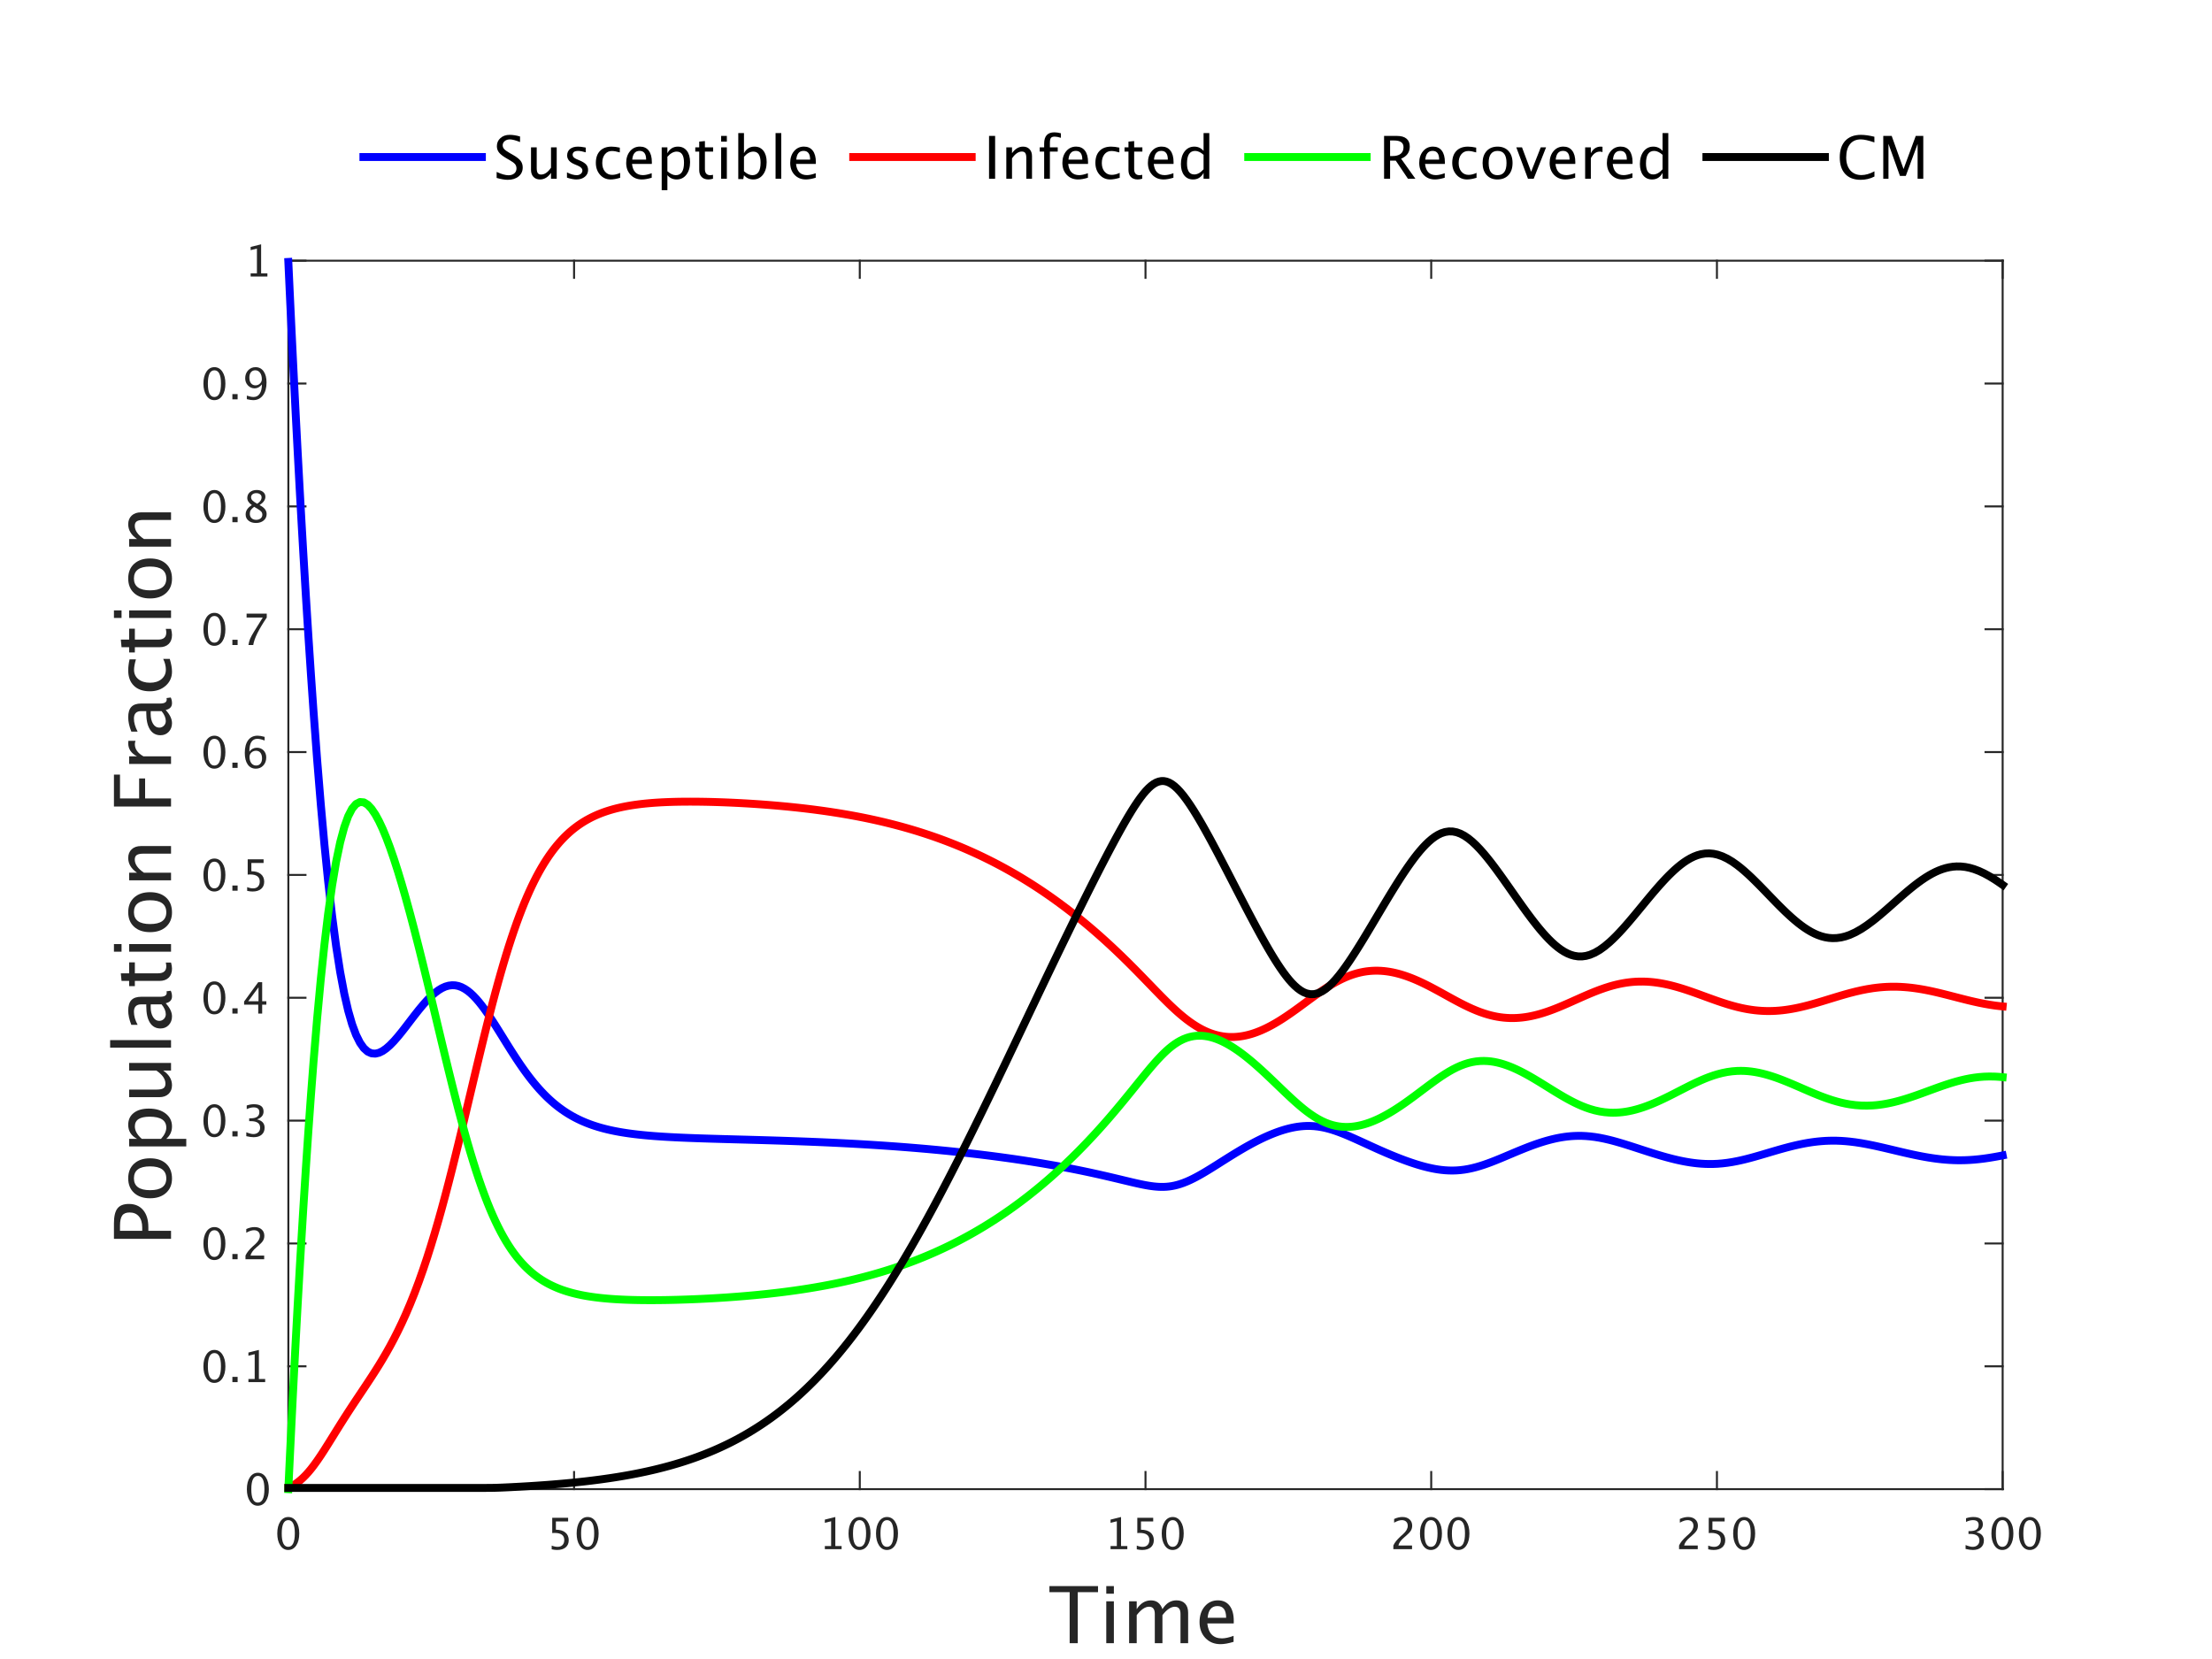 <?xml version="1.0"?>
<!DOCTYPE svg PUBLIC '-//W3C//DTD SVG 1.0//EN'
          'http://www.w3.org/TR/2001/REC-SVG-20010904/DTD/svg10.dtd'>
<svg xmlns:xlink="http://www.w3.org/1999/xlink" style="fill-opacity:1; color-rendering:auto; color-interpolation:auto; text-rendering:auto; stroke:black; stroke-linecap:square; stroke-miterlimit:10; shape-rendering:auto; stroke-opacity:1; fill:black; stroke-dasharray:none; font-weight:normal; stroke-width:1; font-family:'Dialog'; font-style:normal; stroke-linejoin:miter; font-size:12px; stroke-dashoffset:0; image-rendering:auto;" width="560" height="420" xmlns="http://www.w3.org/2000/svg"
><rect width="100%" height="100%" fill="#333333" stroke="none"/><!--Generated by the Batik Graphics2D SVG Generator--><defs id="genericDefs"
  /><g
  ><defs id="defs1"
    ><clipPath clipPathUnits="userSpaceOnUse" id="clipPath1"
      ><path d="M0 0 L560 0 L560 420 L0 420 L0 0 Z"
      /></clipPath
    ></defs
    ><g style="fill:white; stroke:white;"
    ><rect x="0" y="0" width="560" style="clip-path:url(#clipPath1); stroke:none;" height="420"
    /></g
    ><g style="fill:white; text-rendering:optimizeSpeed; color-rendering:optimizeSpeed; image-rendering:optimizeSpeed; shape-rendering:crispEdges; stroke:white; color-interpolation:sRGB;"
    ><rect x="0" width="560" height="420" y="0" style="stroke:none;"
      /><path style="stroke:none;" d="M73 377 L507 377 L507 66 L73 66 Z"
    /></g
    ><g style="fill:rgb(38,38,38); text-rendering:geometricPrecision; image-rendering:optimizeQuality; color-rendering:optimizeQuality; stroke-linejoin:round; stroke:rgb(38,38,38); color-interpolation:linearRGB; stroke-width:0.5;"
    ><line y2="377" style="fill:none;" x1="73" x2="507" y1="377"
      /><line y2="66" style="fill:none;" x1="73" x2="507" y1="66"
      /><line y2="372.66" style="fill:none;" x1="73" x2="73" y1="377"
      /><line y2="372.66" style="fill:none;" x1="145.333" x2="145.333" y1="377"
      /><line y2="372.66" style="fill:none;" x1="217.667" x2="217.667" y1="377"
      /><line y2="372.66" style="fill:none;" x1="290" x2="290" y1="377"
      /><line y2="372.66" style="fill:none;" x1="362.333" x2="362.333" y1="377"
      /><line y2="372.66" style="fill:none;" x1="434.667" x2="434.667" y1="377"
      /><line y2="372.66" style="fill:none;" x1="507" x2="507" y1="377"
      /><line y2="70.34" style="fill:none;" x1="73" x2="73" y1="66"
      /><line y2="70.34" style="fill:none;" x1="145.333" x2="145.333" y1="66"
      /><line y2="70.34" style="fill:none;" x1="217.667" x2="217.667" y1="66"
      /><line y2="70.34" style="fill:none;" x1="290" x2="290" y1="66"
      /><line y2="70.34" style="fill:none;" x1="362.333" x2="362.333" y1="66"
      /><line y2="70.34" style="fill:none;" x1="434.667" x2="434.667" y1="66"
      /><line y2="70.34" style="fill:none;" x1="507" x2="507" y1="66"
    /></g
    ><g transform="translate(73,381.2)" style="font-size:11px; fill:rgb(38,38,38); text-rendering:geometricPrecision; color-rendering:optimizeQuality; image-rendering:optimizeQuality; stroke:rgb(38,38,38); color-interpolation:linearRGB;"
    ><path style="stroke:none;" d="M-0.052 11.199 Q-1.282 11.199 -2.042 10.041 Q-2.802 8.884 -2.802 7.02 Q-2.802 5.14 -2.036 3.996 Q-1.271 2.852 -0.019 2.852 Q1.232 2.852 1.997 3.996 Q2.763 5.14 2.763 7.004 Q2.763 8.916 1.997 10.057 Q1.232 11.199 -0.052 11.199 ZM-0.041 10.404 Q1.64 10.404 1.64 6.988 Q1.64 3.647 -0.019 3.647 Q-1.674 3.647 -1.674 7.02 Q-1.674 10.404 -0.041 10.404 Z"
    /></g
    ><g transform="translate(145.333,381.2)" style="font-size:11px; fill:rgb(38,38,38); text-rendering:geometricPrecision; color-rendering:optimizeQuality; image-rendering:optimizeQuality; stroke:rgb(38,38,38); color-interpolation:linearRGB;"
    ><path style="stroke:none;" d="M-5.663 11.032 L-5.663 10.087 Q-4.873 10.404 -4.159 10.404 Q-3.374 10.404 -2.926 9.942 Q-2.478 9.48 -2.478 8.669 Q-2.478 6.88 -4.943 6.88 Q-5.222 6.88 -5.528 6.918 L-5.528 3.051 L-1.505 3.051 L-1.505 3.975 L-4.599 3.975 L-4.599 6.069 Q-3.068 6.069 -2.209 6.773 Q-1.35 7.477 -1.35 8.723 Q-1.35 9.883 -2.131 10.541 Q-2.913 11.199 -4.298 11.199 Q-4.9 11.199 -5.663 11.032 ZM3.404 11.199 Q2.174 11.199 1.414 10.041 Q0.654 8.884 0.654 7.02 Q0.654 5.14 1.419 3.996 Q2.185 2.852 3.436 2.852 Q4.688 2.852 5.453 3.996 Q6.218 5.14 6.218 7.004 Q6.218 8.916 5.453 10.057 Q4.688 11.199 3.404 11.199 ZM3.415 10.404 Q5.096 10.404 5.096 6.988 Q5.096 3.647 3.436 3.647 Q1.782 3.647 1.782 7.02 Q1.782 10.404 3.415 10.404 Z"
    /></g
    ><g transform="translate(217.667,381.2)" style="font-size:11px; fill:rgb(38,38,38); text-rendering:geometricPrecision; color-rendering:optimizeQuality; image-rendering:optimizeQuality; stroke:rgb(38,38,38); color-interpolation:linearRGB;"
    ><path style="stroke:none;" d="M-8.846 11 L-8.846 10.205 L-7.256 10.205 L-7.256 3.932 L-8.846 4.329 L-8.846 3.513 L-6.192 2.852 L-6.192 10.205 L-4.603 10.205 L-4.603 11 ZM-0.096 11.199 Q-1.326 11.199 -2.086 10.041 Q-2.846 8.884 -2.846 7.02 Q-2.846 5.14 -2.081 3.996 Q-1.315 2.852 -0.064 2.852 Q1.188 2.852 1.953 3.996 Q2.718 5.14 2.718 7.004 Q2.718 8.916 1.953 10.057 Q1.188 11.199 -0.096 11.199 ZM-0.085 10.404 Q1.596 10.404 1.596 6.988 Q1.596 3.647 -0.064 3.647 Q-1.718 3.647 -1.718 7.02 Q-1.718 10.404 -0.085 10.404 ZM6.859 11.199 Q5.629 11.199 4.869 10.041 Q4.109 8.884 4.109 7.02 Q4.109 5.14 4.875 3.996 Q5.64 2.852 6.892 2.852 Q8.143 2.852 8.908 3.996 Q9.674 5.14 9.674 7.004 Q9.674 8.916 8.908 10.057 Q8.143 11.199 6.859 11.199 ZM6.87 10.404 Q8.551 10.404 8.551 6.988 Q8.551 3.647 6.892 3.647 Q5.237 3.647 5.237 7.02 Q5.237 10.404 6.87 10.404 Z"
    /></g
    ><g transform="translate(290,381.2)" style="font-size:11px; fill:rgb(38,38,38); text-rendering:geometricPrecision; color-rendering:optimizeQuality; image-rendering:optimizeQuality; stroke:rgb(38,38,38); color-interpolation:linearRGB;"
    ><path style="stroke:none;" d="M-8.846 11 L-8.846 10.205 L-7.256 10.205 L-7.256 3.932 L-8.846 4.329 L-8.846 3.513 L-6.192 2.852 L-6.192 10.205 L-4.603 10.205 L-4.603 11 ZM-2.207 11.032 L-2.207 10.087 Q-1.417 10.404 -0.703 10.404 Q0.081 10.404 0.529 9.942 Q0.978 9.48 0.978 8.669 Q0.978 6.88 -1.487 6.88 Q-1.767 6.88 -2.073 6.918 L-2.073 3.051 L1.95 3.051 L1.95 3.975 L-1.144 3.975 L-1.144 6.069 Q0.387 6.069 1.247 6.773 Q2.106 7.477 2.106 8.723 Q2.106 9.883 1.325 10.541 Q0.543 11.199 -0.843 11.199 Q-1.444 11.199 -2.207 11.032 ZM6.859 11.199 Q5.629 11.199 4.869 10.041 Q4.109 8.884 4.109 7.02 Q4.109 5.14 4.875 3.996 Q5.64 2.852 6.892 2.852 Q8.143 2.852 8.908 3.996 Q9.674 5.14 9.674 7.004 Q9.674 8.916 8.908 10.057 Q8.143 11.199 6.859 11.199 ZM6.87 10.404 Q8.551 10.404 8.551 6.988 Q8.551 3.647 6.892 3.647 Q5.237 3.647 5.237 7.02 Q5.237 10.404 6.87 10.404 Z"
    /></g
    ><g transform="translate(362.333,381.2)" style="font-size:11px; fill:rgb(38,38,38); text-rendering:geometricPrecision; color-rendering:optimizeQuality; image-rendering:optimizeQuality; stroke:rgb(38,38,38); color-interpolation:linearRGB;"
    ><path style="stroke:none;" d="M-9.587 11 L-9.587 10.071 Q-9.125 8.991 -7.718 7.718 L-7.111 7.176 Q-5.94 6.118 -5.94 5.076 Q-5.94 4.41 -6.34 4.028 Q-6.74 3.647 -7.439 3.647 Q-8.266 3.647 -9.388 4.286 L-9.388 3.352 Q-8.33 2.852 -7.288 2.852 Q-6.171 2.852 -5.494 3.454 Q-4.817 4.055 -4.817 5.049 Q-4.817 5.763 -5.158 6.316 Q-5.5 6.87 -6.429 7.659 L-6.837 8.008 Q-8.11 9.088 -8.309 10.071 L-4.855 10.071 L-4.855 11 ZM-0.096 11.199 Q-1.326 11.199 -2.086 10.041 Q-2.846 8.884 -2.846 7.02 Q-2.846 5.14 -2.081 3.996 Q-1.315 2.852 -0.064 2.852 Q1.188 2.852 1.953 3.996 Q2.718 5.14 2.718 7.004 Q2.718 8.916 1.953 10.057 Q1.188 11.199 -0.096 11.199 ZM-0.085 10.404 Q1.596 10.404 1.596 6.988 Q1.596 3.647 -0.064 3.647 Q-1.718 3.647 -1.718 7.02 Q-1.718 10.404 -0.085 10.404 ZM6.859 11.199 Q5.629 11.199 4.869 10.041 Q4.109 8.884 4.109 7.02 Q4.109 5.14 4.875 3.996 Q5.64 2.852 6.892 2.852 Q8.143 2.852 8.908 3.996 Q9.674 5.14 9.674 7.004 Q9.674 8.916 8.908 10.057 Q8.143 11.199 6.859 11.199 ZM6.87 10.404 Q8.551 10.404 8.551 6.988 Q8.551 3.647 6.892 3.647 Q5.237 3.647 5.237 7.02 Q5.237 10.404 6.87 10.404 Z"
    /></g
    ><g transform="translate(434.667,381.2)" style="font-size:11px; fill:rgb(38,38,38); text-rendering:geometricPrecision; color-rendering:optimizeQuality; image-rendering:optimizeQuality; stroke:rgb(38,38,38); color-interpolation:linearRGB;"
    ><path style="stroke:none;" d="M-9.587 11 L-9.587 10.071 Q-9.125 8.991 -7.718 7.718 L-7.111 7.176 Q-5.94 6.118 -5.94 5.076 Q-5.94 4.41 -6.34 4.028 Q-6.74 3.647 -7.439 3.647 Q-8.266 3.647 -9.388 4.286 L-9.388 3.352 Q-8.33 2.852 -7.288 2.852 Q-6.171 2.852 -5.494 3.454 Q-4.817 4.055 -4.817 5.049 Q-4.817 5.763 -5.158 6.316 Q-5.5 6.87 -6.429 7.659 L-6.837 8.008 Q-8.11 9.088 -8.309 10.071 L-4.855 10.071 L-4.855 11 ZM-2.207 11.032 L-2.207 10.087 Q-1.417 10.404 -0.703 10.404 Q0.081 10.404 0.529 9.942 Q0.978 9.48 0.978 8.669 Q0.978 6.88 -1.487 6.88 Q-1.767 6.88 -2.073 6.918 L-2.073 3.051 L1.95 3.051 L1.95 3.975 L-1.144 3.975 L-1.144 6.069 Q0.387 6.069 1.247 6.773 Q2.106 7.477 2.106 8.723 Q2.106 9.883 1.325 10.541 Q0.543 11.199 -0.843 11.199 Q-1.444 11.199 -2.207 11.032 ZM6.859 11.199 Q5.629 11.199 4.869 10.041 Q4.109 8.884 4.109 7.02 Q4.109 5.14 4.875 3.996 Q5.64 2.852 6.892 2.852 Q8.143 2.852 8.908 3.996 Q9.674 5.14 9.674 7.004 Q9.674 8.916 8.908 10.057 Q8.143 11.199 6.859 11.199 ZM6.87 10.404 Q8.551 10.404 8.551 6.988 Q8.551 3.647 6.892 3.647 Q5.237 3.647 5.237 7.02 Q5.237 10.404 6.87 10.404 Z"
    /></g
    ><g transform="translate(507,381.2)" style="font-size:11px; fill:rgb(38,38,38); text-rendering:geometricPrecision; color-rendering:optimizeQuality; image-rendering:optimizeQuality; stroke:rgb(38,38,38); color-interpolation:linearRGB;"
    ><path style="stroke:none;" d="M-9.383 10.941 L-9.383 9.953 Q-8.244 10.404 -7.589 10.404 Q-6.832 10.404 -6.356 9.961 Q-5.881 9.518 -5.881 8.814 Q-5.881 7.138 -8.228 7.138 L-8.647 7.138 L-8.647 6.424 L-8.276 6.418 Q-6.074 6.418 -6.074 4.866 Q-6.074 3.647 -7.524 3.647 Q-8.319 3.647 -9.275 4.093 L-9.275 3.169 Q-8.335 2.852 -7.449 2.852 Q-5.011 2.852 -5.011 4.694 Q-5.011 6.096 -6.67 6.692 Q-4.748 7.138 -4.748 8.798 Q-4.748 9.92 -5.489 10.56 Q-6.23 11.199 -7.524 11.199 Q-8.26 11.199 -9.383 10.941 ZM-0.096 11.199 Q-1.326 11.199 -2.086 10.041 Q-2.846 8.884 -2.846 7.02 Q-2.846 5.14 -2.081 3.996 Q-1.315 2.852 -0.064 2.852 Q1.188 2.852 1.953 3.996 Q2.718 5.14 2.718 7.004 Q2.718 8.916 1.953 10.057 Q1.188 11.199 -0.096 11.199 ZM-0.085 10.404 Q1.596 10.404 1.596 6.988 Q1.596 3.647 -0.064 3.647 Q-1.718 3.647 -1.718 7.02 Q-1.718 10.404 -0.085 10.404 ZM6.859 11.199 Q5.629 11.199 4.869 10.041 Q4.109 8.884 4.109 7.02 Q4.109 5.14 4.875 3.996 Q5.64 2.852 6.892 2.852 Q8.143 2.852 8.908 3.996 Q9.674 5.14 9.674 7.004 Q9.674 8.916 8.908 10.057 Q8.143 11.199 6.859 11.199 ZM6.87 10.404 Q8.551 10.404 8.551 6.988 Q8.551 3.647 6.892 3.647 Q5.237 3.647 5.237 7.02 Q5.237 10.404 6.87 10.404 Z"
    /></g
    ><g transform="translate(290,396)" style="font-size:20px; fill:rgb(38,38,38); text-rendering:geometricPrecision; color-rendering:optimizeQuality; image-rendering:optimizeQuality; stroke:rgb(38,38,38); color-interpolation:linearRGB;"
    ><path style="stroke:none;" d="M-19.197 20 L-19.197 7.08 L-24.324 7.08 L-24.324 5.547 L-12.02 5.547 L-12.02 7.08 L-17.146 7.08 L-17.146 20 ZM-9.93 20 L-9.93 9.395 L-8.006 9.395 L-8.006 20 ZM-9.93 7.471 L-9.93 5.547 L-8.006 5.547 L-8.006 7.471 ZM-4.148 20 L-4.148 9.395 L-2.225 9.395 L-2.225 11.387 Q-0.818 9.16 1.389 9.16 Q3.518 9.16 4.289 11.387 Q5.656 9.15 7.844 9.15 Q9.25 9.15 10.021 9.976 Q10.793 10.801 10.793 12.285 L10.793 20 L8.859 20 L8.859 12.588 Q8.859 10.771 7.424 10.771 Q5.93 10.771 4.289 12.891 L4.289 20 L2.356 20 L2.356 12.588 Q2.356 10.762 0.891 10.762 Q-0.565 10.762 -2.225 12.891 L-2.225 20 ZM22.297 19.658 Q20.363 20.244 18.986 20.244 Q16.643 20.244 15.163 18.686 Q13.684 17.129 13.684 14.648 Q13.684 12.236 14.987 10.693 Q16.291 9.15 18.322 9.15 Q20.246 9.15 21.296 10.518 Q22.346 11.885 22.346 14.404 L22.336 15 L15.646 15 Q16.066 18.779 19.348 18.779 Q20.549 18.779 22.297 18.135 ZM15.734 13.555 L20.412 13.555 Q20.412 10.596 18.205 10.596 Q15.988 10.596 15.734 13.555 Z"
    /></g
    ><g style="fill:rgb(38,38,38); text-rendering:geometricPrecision; image-rendering:optimizeQuality; color-rendering:optimizeQuality; stroke-linejoin:round; stroke:rgb(38,38,38); color-interpolation:linearRGB; stroke-width:0.5;"
    ><line y2="66" style="fill:none;" x1="73" x2="73" y1="377"
      /><line y2="66" style="fill:none;" x1="507" x2="507" y1="377"
      /><line y2="377" style="fill:none;" x1="73" x2="77.34" y1="377"
      /><line y2="345.9" style="fill:none;" x1="73" x2="77.34" y1="345.9"
      /><line y2="314.8" style="fill:none;" x1="73" x2="77.34" y1="314.8"
      /><line y2="283.7" style="fill:none;" x1="73" x2="77.34" y1="283.7"
      /><line y2="252.6" style="fill:none;" x1="73" x2="77.34" y1="252.6"
      /><line y2="221.5" style="fill:none;" x1="73" x2="77.34" y1="221.5"
      /><line y2="190.4" style="fill:none;" x1="73" x2="77.34" y1="190.4"
      /><line y2="159.3" style="fill:none;" x1="73" x2="77.34" y1="159.3"
      /><line y2="128.2" style="fill:none;" x1="73" x2="77.34" y1="128.2"
      /><line y2="97.1" style="fill:none;" x1="73" x2="77.34" y1="97.1"
      /><line y2="66" style="fill:none;" x1="73" x2="77.34" y1="66"
      /><line y2="377" style="fill:none;" x1="507" x2="502.66" y1="377"
      /><line y2="345.9" style="fill:none;" x1="507" x2="502.66" y1="345.9"
      /><line y2="314.8" style="fill:none;" x1="507" x2="502.66" y1="314.8"
      /><line y2="283.7" style="fill:none;" x1="507" x2="502.66" y1="283.7"
      /><line y2="252.6" style="fill:none;" x1="507" x2="502.66" y1="252.6"
      /><line y2="221.5" style="fill:none;" x1="507" x2="502.66" y1="221.5"
      /><line y2="190.4" style="fill:none;" x1="507" x2="502.66" y1="190.4"
      /><line y2="159.3" style="fill:none;" x1="507" x2="502.66" y1="159.3"
      /><line y2="128.2" style="fill:none;" x1="507" x2="502.66" y1="128.2"
      /><line y2="97.1" style="fill:none;" x1="507" x2="502.66" y1="97.1"
      /><line y2="66" style="fill:none;" x1="507" x2="502.66" y1="66"
    /></g
    ><g transform="translate(68.8,377)" style="font-size:11px; fill:rgb(38,38,38); text-rendering:geometricPrecision; color-rendering:optimizeQuality; image-rendering:optimizeQuality; stroke:rgb(38,38,38); color-interpolation:linearRGB;"
    ><path style="stroke:none;" d="M-3.552 4.199 Q-4.782 4.199 -5.542 3.041 Q-6.302 1.884 -6.302 0.02 Q-6.302 -1.86 -5.536 -3.004 Q-4.771 -4.148 -3.519 -4.148 Q-2.268 -4.148 -1.503 -3.004 Q-0.737 -1.86 -0.737 0.004 Q-0.737 1.916 -1.503 3.057 Q-2.268 4.199 -3.552 4.199 ZM-3.541 3.404 Q-1.86 3.404 -1.86 -0.012 Q-1.86 -3.353 -3.519 -3.353 Q-5.174 -3.353 -5.174 0.02 Q-5.174 3.404 -3.541 3.404 Z"
    /></g
    ><g transform="translate(68.8,345.9)" style="font-size:11px; fill:rgb(38,38,38); text-rendering:geometricPrecision; color-rendering:optimizeQuality; image-rendering:optimizeQuality; stroke:rgb(38,38,38); color-interpolation:linearRGB;"
    ><path style="stroke:none;" d="M-14.552 4.199 Q-15.782 4.199 -16.542 3.041 Q-17.302 1.884 -17.302 0.02 Q-17.302 -1.86 -16.536 -3.004 Q-15.771 -4.148 -14.52 -4.148 Q-13.268 -4.148 -12.503 -3.004 Q-11.737 -1.86 -11.737 0.004 Q-11.737 1.916 -12.503 3.057 Q-13.268 4.199 -14.552 4.199 ZM-14.541 3.404 Q-12.86 3.404 -12.86 -0.012 Q-12.86 -3.353 -14.52 -3.353 Q-16.174 -3.353 -16.174 0.02 Q-16.174 3.404 -14.541 3.404 ZM-9.97 4 L-9.97 2.673 L-8.644 2.673 L-8.644 4 ZM-5.91 4 L-5.91 3.205 L-4.32 3.205 L-4.32 -3.068 L-5.91 -2.671 L-5.91 -3.487 L-3.256 -4.148 L-3.256 3.205 L-1.667 3.205 L-1.667 4 Z"
    /></g
    ><g transform="translate(68.8,314.8)" style="font-size:11px; fill:rgb(38,38,38); text-rendering:geometricPrecision; color-rendering:optimizeQuality; image-rendering:optimizeQuality; stroke:rgb(38,38,38); color-interpolation:linearRGB;"
    ><path style="stroke:none;" d="M-14.552 4.199 Q-15.782 4.199 -16.542 3.041 Q-17.302 1.884 -17.302 0.02 Q-17.302 -1.86 -16.536 -3.004 Q-15.771 -4.148 -14.52 -4.148 Q-13.268 -4.148 -12.503 -3.004 Q-11.737 -1.86 -11.737 0.004 Q-11.737 1.916 -12.503 3.057 Q-13.268 4.199 -14.552 4.199 ZM-14.541 3.404 Q-12.86 3.404 -12.86 -0.012 Q-12.86 -3.353 -14.52 -3.353 Q-16.174 -3.353 -16.174 0.02 Q-16.174 3.404 -14.541 3.404 ZM-9.97 4 L-9.97 2.673 L-8.644 2.673 L-8.644 4 ZM-6.651 4 L-6.651 3.071 Q-6.189 1.991 -4.782 0.718 L-4.175 0.176 Q-3.004 -0.882 -3.004 -1.924 Q-3.004 -2.59 -3.404 -2.972 Q-3.804 -3.353 -4.502 -3.353 Q-5.33 -3.353 -6.452 -2.714 L-6.452 -3.648 Q-5.394 -4.148 -4.352 -4.148 Q-3.235 -4.148 -2.558 -3.546 Q-1.881 -2.945 -1.881 -1.951 Q-1.881 -1.237 -2.222 -0.684 Q-2.563 -0.13 -3.493 0.659 L-3.901 1.008 Q-5.174 2.088 -5.373 3.071 L-1.919 3.071 L-1.919 4 Z"
    /></g
    ><g transform="translate(68.8,283.7)" style="font-size:11px; fill:rgb(38,38,38); text-rendering:geometricPrecision; color-rendering:optimizeQuality; image-rendering:optimizeQuality; stroke:rgb(38,38,38); color-interpolation:linearRGB;"
    ><path style="stroke:none;" d="M-14.552 4.199 Q-15.782 4.199 -16.542 3.041 Q-17.302 1.884 -17.302 0.02 Q-17.302 -1.86 -16.536 -3.004 Q-15.771 -4.148 -14.52 -4.148 Q-13.268 -4.148 -12.503 -3.004 Q-11.737 -1.86 -11.737 0.004 Q-11.737 1.916 -12.503 3.057 Q-13.268 4.199 -14.552 4.199 ZM-14.541 3.404 Q-12.86 3.404 -12.86 -0.012 Q-12.86 -3.353 -14.52 -3.353 Q-16.174 -3.353 -16.174 0.02 Q-16.174 3.404 -14.541 3.404 ZM-9.97 4 L-9.97 2.673 L-8.644 2.673 L-8.644 4 ZM-6.447 3.941 L-6.447 2.953 Q-5.308 3.404 -4.653 3.404 Q-3.896 3.404 -3.42 2.961 Q-2.945 2.518 -2.945 1.814 Q-2.945 0.138 -5.292 0.138 L-5.711 0.138 L-5.711 -0.576 L-5.34 -0.582 Q-3.138 -0.582 -3.138 -2.134 Q-3.138 -3.353 -4.588 -3.353 Q-5.383 -3.353 -6.339 -2.907 L-6.339 -3.831 Q-5.399 -4.148 -4.513 -4.148 Q-2.075 -4.148 -2.075 -2.306 Q-2.075 -0.904 -3.734 -0.308 Q-1.812 0.138 -1.812 1.798 Q-1.812 2.92 -2.553 3.56 Q-3.294 4.199 -4.588 4.199 Q-5.324 4.199 -6.447 3.941 Z"
    /></g
    ><g transform="translate(68.8,252.6)" style="font-size:11px; fill:rgb(38,38,38); text-rendering:geometricPrecision; color-rendering:optimizeQuality; image-rendering:optimizeQuality; stroke:rgb(38,38,38); color-interpolation:linearRGB;"
    ><path style="stroke:none;" d="M-14.552 4.199 Q-15.782 4.199 -16.542 3.041 Q-17.302 1.884 -17.302 0.02 Q-17.302 -1.86 -16.536 -3.004 Q-15.771 -4.148 -14.52 -4.148 Q-13.268 -4.148 -12.503 -3.004 Q-11.737 -1.86 -11.737 0.004 Q-11.737 1.916 -12.503 3.057 Q-13.268 4.199 -14.552 4.199 ZM-14.541 3.404 Q-12.86 3.404 -12.86 -0.012 Q-12.86 -3.353 -14.52 -3.353 Q-16.174 -3.353 -16.174 0.02 Q-16.174 3.404 -14.541 3.404 ZM-9.97 4 L-9.97 2.673 L-8.644 2.673 L-8.644 4 ZM-3.423 4 L-3.423 1.75 L-7 1.75 L-7 0.949 L-3.423 -3.949 L-2.429 -3.949 L-2.429 0.885 L-1.366 0.885 L-1.366 1.75 L-2.429 1.75 L-2.429 4 ZM-5.963 0.885 L-3.353 0.885 L-3.353 -2.649 Z"
    /></g
    ><g transform="translate(68.8,221.5)" style="font-size:11px; fill:rgb(38,38,38); text-rendering:geometricPrecision; color-rendering:optimizeQuality; image-rendering:optimizeQuality; stroke:rgb(38,38,38); color-interpolation:linearRGB;"
    ><path style="stroke:none;" d="M-14.552 4.199 Q-15.782 4.199 -16.542 3.041 Q-17.302 1.884 -17.302 0.02 Q-17.302 -1.86 -16.536 -3.004 Q-15.771 -4.148 -14.52 -4.148 Q-13.268 -4.148 -12.503 -3.004 Q-11.737 -1.86 -11.737 0.004 Q-11.737 1.916 -12.503 3.057 Q-13.268 4.199 -14.552 4.199 ZM-14.541 3.404 Q-12.86 3.404 -12.86 -0.012 Q-12.86 -3.353 -14.52 -3.353 Q-16.174 -3.353 -16.174 0.02 Q-16.174 3.404 -14.541 3.404 ZM-9.97 4 L-9.97 2.673 L-8.644 2.673 L-8.644 4 ZM-6.227 4.032 L-6.227 3.087 Q-5.437 3.404 -4.723 3.404 Q-3.938 3.404 -3.49 2.942 Q-3.042 2.48 -3.042 1.669 Q-3.042 -0.12 -5.507 -0.12 Q-5.786 -0.12 -6.092 -0.082 L-6.092 -3.949 L-2.069 -3.949 L-2.069 -3.025 L-5.163 -3.025 L-5.163 -0.931 Q-3.632 -0.931 -2.773 -0.227 Q-1.914 0.477 -1.914 1.723 Q-1.914 2.883 -2.695 3.541 Q-3.477 4.199 -4.862 4.199 Q-5.464 4.199 -6.227 4.032 Z"
    /></g
    ><g transform="translate(68.8,190.4)" style="font-size:11px; fill:rgb(38,38,38); text-rendering:geometricPrecision; color-rendering:optimizeQuality; image-rendering:optimizeQuality; stroke:rgb(38,38,38); color-interpolation:linearRGB;"
    ><path style="stroke:none;" d="M-14.552 4.199 Q-15.782 4.199 -16.542 3.041 Q-17.302 1.884 -17.302 0.02 Q-17.302 -1.86 -16.536 -3.004 Q-15.771 -4.148 -14.52 -4.148 Q-13.268 -4.148 -12.503 -3.004 Q-11.737 -1.86 -11.737 0.004 Q-11.737 1.916 -12.503 3.057 Q-13.268 4.199 -14.552 4.199 ZM-14.541 3.404 Q-12.86 3.404 -12.86 -0.012 Q-12.86 -3.353 -14.52 -3.353 Q-16.174 -3.353 -16.174 0.02 Q-16.174 3.404 -14.541 3.404 ZM-9.97 4 L-9.97 2.673 L-8.644 2.673 L-8.644 4 ZM-5.673 -0.12 Q-4.916 -1.103 -3.767 -1.103 Q-2.725 -1.103 -2.061 -0.412 Q-1.398 0.278 -1.398 1.357 Q-1.398 2.598 -2.142 3.398 Q-2.886 4.199 -4.03 4.199 Q-5.346 4.199 -6.087 3.141 Q-6.828 2.083 -6.828 0.203 Q-6.828 -1.865 -5.977 -3.009 Q-5.125 -4.153 -3.579 -4.153 Q-2.87 -4.153 -1.806 -3.853 L-1.806 -2.929 Q-2.929 -3.358 -3.643 -3.358 Q-5.673 -3.358 -5.673 -0.12 ZM-2.461 1.594 Q-2.461 0.691 -2.867 0.176 Q-3.272 -0.34 -3.992 -0.34 Q-4.664 -0.34 -5.147 0.111 Q-5.63 0.562 -5.63 1.196 Q-5.63 2.195 -5.171 2.8 Q-4.712 3.404 -3.955 3.404 Q-3.272 3.404 -2.867 2.912 Q-2.461 2.421 -2.461 1.594 Z"
    /></g
    ><g transform="translate(68.8,159.3)" style="font-size:11px; fill:rgb(38,38,38); text-rendering:geometricPrecision; color-rendering:optimizeQuality; image-rendering:optimizeQuality; stroke:rgb(38,38,38); color-interpolation:linearRGB;"
    ><path style="stroke:none;" d="M-14.552 4.199 Q-15.782 4.199 -16.542 3.041 Q-17.302 1.884 -17.302 0.02 Q-17.302 -1.86 -16.536 -3.004 Q-15.771 -4.148 -14.52 -4.148 Q-13.268 -4.148 -12.503 -3.004 Q-11.737 -1.86 -11.737 0.004 Q-11.737 1.916 -12.503 3.057 Q-13.268 4.199 -14.552 4.199 ZM-14.541 3.404 Q-12.86 3.404 -12.86 -0.012 Q-12.86 -3.353 -14.52 -3.353 Q-16.174 -3.353 -16.174 0.02 Q-16.174 3.404 -14.541 3.404 ZM-9.97 4 L-9.97 2.673 L-8.644 2.673 L-8.644 4 ZM-5.91 4 Q-5.754 3.071 -5.467 2.394 Q-5.179 1.717 -4.449 0.536 L-2.279 -2.956 L-6.372 -2.956 L-6.372 -3.949 L-1.269 -3.949 L-1.269 -2.956 Q-4.325 1.551 -4.69 4 Z"
    /></g
    ><g transform="translate(68.8,128.2)" style="font-size:11px; fill:rgb(38,38,38); text-rendering:geometricPrecision; color-rendering:optimizeQuality; image-rendering:optimizeQuality; stroke:rgb(38,38,38); color-interpolation:linearRGB;"
    ><path style="stroke:none;" d="M-14.552 4.199 Q-15.782 4.199 -16.542 3.041 Q-17.302 1.884 -17.302 0.02 Q-17.302 -1.86 -16.536 -3.004 Q-15.771 -4.148 -14.52 -4.148 Q-13.268 -4.148 -12.503 -3.004 Q-11.737 -1.86 -11.737 0.004 Q-11.737 1.916 -12.503 3.057 Q-13.268 4.199 -14.552 4.199 ZM-14.541 3.404 Q-12.86 3.404 -12.86 -0.012 Q-12.86 -3.353 -14.52 -3.353 Q-16.174 -3.353 -16.174 0.02 Q-16.174 3.404 -14.541 3.404 ZM-9.97 4 L-9.97 2.673 L-8.644 2.673 L-8.644 4 ZM-5.034 -0.329 Q-6.2 -1.14 -6.2 -2.123 Q-6.2 -3.025 -5.539 -3.589 Q-4.878 -4.153 -3.815 -4.153 Q-2.832 -4.153 -2.222 -3.675 Q-1.613 -3.197 -1.613 -2.435 Q-1.613 -1.28 -3.095 -0.329 Q-1.296 0.552 -1.296 1.943 Q-1.296 2.942 -2.05 3.57 Q-2.805 4.199 -3.998 4.199 Q-5.168 4.199 -5.891 3.605 Q-6.613 3.012 -6.613 2.045 Q-6.613 0.616 -5.034 -0.329 ZM-3.686 -0.662 Q-2.574 -1.393 -2.574 -2.29 Q-2.574 -2.768 -2.945 -3.06 Q-3.315 -3.353 -3.922 -3.353 Q-4.508 -3.353 -4.873 -3.066 Q-5.238 -2.778 -5.238 -2.322 Q-5.238 -1.876 -4.908 -1.524 Q-4.578 -1.172 -3.686 -0.662 ZM-4.46 0.101 Q-5.099 0.595 -5.327 0.963 Q-5.555 1.331 -5.555 1.878 Q-5.555 2.561 -5.115 2.982 Q-4.674 3.404 -3.955 3.404 Q-3.262 3.404 -2.824 3.044 Q-2.386 2.684 -2.386 2.109 Q-2.386 1.647 -2.658 1.328 Q-2.929 1.008 -3.708 0.546 Z"
    /></g
    ><g transform="translate(68.8,97.1)" style="font-size:11px; fill:rgb(38,38,38); text-rendering:geometricPrecision; color-rendering:optimizeQuality; image-rendering:optimizeQuality; stroke:rgb(38,38,38); color-interpolation:linearRGB;"
    ><path style="stroke:none;" d="M-14.552 4.199 Q-15.782 4.199 -16.542 3.041 Q-17.302 1.884 -17.302 0.02 Q-17.302 -1.86 -16.536 -3.004 Q-15.771 -4.148 -14.52 -4.148 Q-13.268 -4.148 -12.503 -3.004 Q-11.737 -1.86 -11.737 0.004 Q-11.737 1.916 -12.503 3.057 Q-13.268 4.199 -14.552 4.199 ZM-14.541 3.404 Q-12.86 3.404 -12.86 -0.012 Q-12.86 -3.353 -14.52 -3.353 Q-16.174 -3.353 -16.174 0.02 Q-16.174 3.404 -14.541 3.404 ZM-9.97 4 L-9.97 2.673 L-8.644 2.673 L-8.644 4 ZM-6.312 3.952 L-6.312 3.055 Q-5.303 3.404 -4.594 3.404 Q-3.606 3.404 -3.05 2.563 Q-2.494 1.723 -2.494 0.224 Q-3.299 1.218 -4.325 1.218 Q-5.33 1.218 -6.028 0.479 Q-6.726 -0.259 -6.726 -1.323 Q-6.726 -2.542 -5.982 -3.345 Q-5.238 -4.148 -4.11 -4.148 Q-2.816 -4.148 -2.069 -3.109 Q-1.323 -2.069 -1.323 -0.265 Q-1.323 1.787 -2.233 2.993 Q-3.144 4.199 -4.696 4.199 Q-5.319 4.199 -6.312 3.952 ZM-5.668 -1.532 Q-5.668 -0.608 -5.257 -0.077 Q-4.846 0.455 -4.132 0.455 Q-3.46 0.455 -2.985 -0.002 Q-2.51 -0.458 -2.51 -1.103 Q-2.51 -2.118 -2.969 -2.738 Q-3.428 -3.358 -4.175 -3.358 Q-4.868 -3.358 -5.268 -2.867 Q-5.668 -2.376 -5.668 -1.532 Z"
    /></g
    ><g transform="translate(68.8,66)" style="font-size:11px; fill:rgb(38,38,38); text-rendering:geometricPrecision; color-rendering:optimizeQuality; image-rendering:optimizeQuality; stroke:rgb(38,38,38); color-interpolation:linearRGB;"
    ><path style="stroke:none;" d="M-5.346 4 L-5.346 3.205 L-3.756 3.205 L-3.756 -3.068 L-5.346 -2.671 L-5.346 -3.487 L-2.692 -4.148 L-2.692 3.205 L-1.103 3.205 L-1.103 4 Z"
    /></g
    ><g transform="translate(48.3,221.5) rotate(-90)" style="font-size:20px; fill:rgb(38,38,38); text-rendering:geometricPrecision; color-rendering:optimizeQuality; image-rendering:optimizeQuality; stroke:rgb(38,38,38); color-interpolation:linearRGB;"
    ><path style="stroke:none;" d="M-92.135 -5 L-92.135 -19.453 L-88.199 -19.453 Q-85.582 -19.453 -84.439 -18.569 Q-83.297 -17.686 -83.297 -15.664 Q-83.297 -13.359 -84.859 -12.051 Q-86.422 -10.742 -89.195 -10.742 L-90.103 -10.742 L-90.103 -5 ZM-90.103 -12.295 L-89.273 -12.295 Q-87.447 -12.295 -86.451 -13.135 Q-85.455 -13.975 -85.455 -15.508 Q-85.455 -16.807 -86.236 -17.363 Q-87.018 -17.92 -88.844 -17.92 L-90.103 -17.92 ZM-76.871 -4.756 Q-79.147 -4.756 -80.504 -6.265 Q-81.861 -7.773 -81.861 -10.303 Q-81.861 -12.861 -80.499 -14.351 Q-79.137 -15.84 -76.803 -15.84 Q-74.469 -15.84 -73.106 -14.351 Q-71.744 -12.861 -71.744 -10.322 Q-71.744 -7.725 -73.111 -6.24 Q-74.478 -4.756 -76.871 -4.756 ZM-76.842 -6.201 Q-73.785 -6.201 -73.785 -10.322 Q-73.785 -14.395 -76.803 -14.395 Q-79.811 -14.395 -79.811 -10.303 Q-79.811 -6.201 -76.842 -6.201 ZM-68.736 -1.143 L-68.736 -15.605 L-66.812 -15.605 L-66.812 -13.613 Q-65.631 -15.84 -63.268 -15.84 Q-61.353 -15.84 -60.255 -14.443 Q-59.156 -13.047 -59.156 -10.625 Q-59.156 -7.988 -60.401 -6.372 Q-61.647 -4.756 -63.678 -4.756 Q-65.562 -4.756 -66.812 -6.201 L-66.812 -1.143 ZM-66.812 -7.529 Q-65.328 -6.201 -63.98 -6.201 Q-61.207 -6.201 -61.207 -10.43 Q-61.207 -14.16 -63.668 -14.16 Q-65.279 -14.16 -66.812 -12.412 ZM-49.518 -5 L-49.518 -6.992 Q-51.051 -4.756 -53.238 -4.756 Q-54.625 -4.756 -55.445 -5.63 Q-56.266 -6.504 -56.266 -7.988 L-56.266 -15.605 L-54.342 -15.605 L-54.342 -8.613 Q-54.342 -7.422 -53.995 -6.919 Q-53.648 -6.416 -52.838 -6.416 Q-51.08 -6.416 -49.518 -8.73 L-49.518 -15.605 L-47.594 -15.605 L-47.594 -5 ZM-43.736 -5 L-43.736 -20.42 L-41.812 -20.42 L-41.812 -5 ZM-32.486 -6.348 Q-34.215 -4.756 -35.816 -4.756 Q-37.135 -4.756 -38.004 -5.581 Q-38.873 -6.406 -38.873 -7.666 Q-38.873 -9.404 -37.413 -10.337 Q-35.953 -11.27 -33.228 -11.27 L-32.77 -11.27 L-32.77 -12.549 Q-32.77 -14.395 -34.664 -14.395 Q-36.188 -14.395 -37.955 -13.457 L-37.955 -15.049 Q-36.012 -15.84 -34.312 -15.84 Q-32.535 -15.84 -31.69 -15.039 Q-30.846 -14.238 -30.846 -12.549 L-30.846 -7.744 Q-30.846 -6.094 -29.83 -6.094 Q-29.703 -6.094 -29.459 -6.133 L-29.322 -5.068 Q-29.977 -4.756 -30.768 -4.756 Q-32.115 -4.756 -32.486 -6.348 ZM-32.77 -7.393 L-32.77 -10.137 L-33.414 -10.156 Q-34.996 -10.156 -35.973 -9.556 Q-36.949 -8.955 -36.949 -7.979 Q-36.949 -7.285 -36.461 -6.807 Q-35.973 -6.328 -35.27 -6.328 Q-34.068 -6.328 -32.77 -7.393 ZM-23.727 -4.756 Q-25.191 -4.756 -26.012 -5.596 Q-26.832 -6.436 -26.832 -7.93 L-26.832 -14.16 L-28.16 -14.16 L-28.16 -15.605 L-26.832 -15.605 L-26.832 -17.529 L-24.908 -17.715 L-24.908 -15.605 L-22.135 -15.605 L-22.135 -14.16 L-24.908 -14.16 L-24.908 -8.281 Q-24.908 -6.201 -23.111 -6.201 Q-22.73 -6.201 -22.184 -6.328 L-22.184 -5 Q-23.072 -4.756 -23.727 -4.756 ZM-19.43 -5 L-19.43 -15.605 L-17.506 -15.605 L-17.506 -5 ZM-19.43 -17.529 L-19.43 -19.453 L-17.506 -19.453 L-17.506 -17.529 ZM-9.498 -4.756 Q-11.773 -4.756 -13.131 -6.265 Q-14.488 -7.773 -14.488 -10.303 Q-14.488 -12.861 -13.126 -14.351 Q-11.764 -15.84 -9.43 -15.84 Q-7.096 -15.84 -5.733 -14.351 Q-4.371 -12.861 -4.371 -10.322 Q-4.371 -7.725 -5.738 -6.24 Q-7.106 -4.756 -9.498 -4.756 ZM-9.469 -6.201 Q-6.412 -6.201 -6.412 -10.322 Q-6.412 -14.395 -9.43 -14.395 Q-12.438 -14.395 -12.438 -10.303 Q-12.438 -6.201 -9.469 -6.201 ZM-1.363 -5 L-1.363 -15.605 L0.56 -15.605 L0.56 -13.613 Q2.084 -15.84 4.291 -15.84 Q5.668 -15.84 6.488 -14.966 Q7.309 -14.092 7.309 -12.617 L7.309 -5 L5.385 -5 L5.385 -11.992 Q5.385 -13.174 5.038 -13.677 Q4.691 -14.18 3.891 -14.18 Q2.123 -14.18 0.56 -11.865 L0.56 -5 ZM17.318 -5 L17.318 -19.453 L25.395 -19.453 L25.395 -17.92 L19.369 -17.92 L19.369 -13.076 L24.428 -13.076 L24.428 -11.562 L19.369 -11.562 L19.369 -5 ZM28.1 -5 L28.1 -15.605 L30.023 -15.605 L30.023 -13.613 Q31.166 -15.84 33.344 -15.84 Q33.637 -15.84 33.959 -15.791 L33.959 -13.994 Q33.461 -14.16 33.08 -14.16 Q31.254 -14.16 30.023 -11.992 L30.023 -5 ZM41.752 -6.348 Q40.023 -4.756 38.422 -4.756 Q37.103 -4.756 36.234 -5.581 Q35.365 -6.406 35.365 -7.666 Q35.365 -9.404 36.825 -10.337 Q38.285 -11.27 41.01 -11.27 L41.469 -11.27 L41.469 -12.549 Q41.469 -14.395 39.574 -14.395 Q38.051 -14.395 36.283 -13.457 L36.283 -15.049 Q38.227 -15.84 39.926 -15.84 Q41.703 -15.84 42.548 -15.039 Q43.393 -14.238 43.393 -12.549 L43.393 -7.744 Q43.393 -6.094 44.408 -6.094 Q44.535 -6.094 44.779 -6.133 L44.916 -5.068 Q44.262 -4.756 43.471 -4.756 Q42.123 -4.756 41.752 -6.348 ZM41.469 -7.393 L41.469 -10.137 L40.824 -10.156 Q39.242 -10.156 38.266 -9.556 Q37.289 -8.955 37.289 -7.979 Q37.289 -7.285 37.777 -6.807 Q38.266 -6.328 38.969 -6.328 Q40.17 -6.328 41.469 -7.393 ZM51.469 -4.756 Q49.32 -4.756 47.904 -6.348 Q46.488 -7.939 46.488 -10.361 Q46.488 -12.949 47.89 -14.395 Q49.291 -15.84 51.801 -15.84 Q53.041 -15.84 54.574 -15.498 L54.574 -13.887 Q52.943 -14.365 51.918 -14.365 Q50.443 -14.365 49.55 -13.257 Q48.656 -12.148 48.656 -10.303 Q48.656 -8.516 49.574 -7.412 Q50.492 -6.309 51.977 -6.309 Q53.295 -6.309 54.691 -6.982 L54.691 -5.322 Q52.826 -4.756 51.469 -4.756 ZM60.756 -4.756 Q59.291 -4.756 58.471 -5.596 Q57.65 -6.436 57.65 -7.93 L57.65 -14.16 L56.322 -14.16 L56.322 -15.605 L57.65 -15.605 L57.65 -17.529 L59.574 -17.715 L59.574 -15.605 L62.348 -15.605 L62.348 -14.16 L59.574 -14.16 L59.574 -8.281 Q59.574 -6.201 61.371 -6.201 Q61.752 -6.201 62.299 -6.328 L62.299 -5 Q61.41 -4.756 60.756 -4.756 ZM65.053 -5 L65.053 -15.605 L66.977 -15.605 L66.977 -5 ZM65.053 -17.529 L65.053 -19.453 L66.977 -19.453 L66.977 -17.529 ZM74.984 -4.756 Q72.709 -4.756 71.352 -6.265 Q69.994 -7.773 69.994 -10.303 Q69.994 -12.861 71.356 -14.351 Q72.719 -15.84 75.053 -15.84 Q77.387 -15.84 78.749 -14.351 Q80.111 -12.861 80.111 -10.322 Q80.111 -7.725 78.744 -6.24 Q77.377 -4.756 74.984 -4.756 ZM75.014 -6.201 Q78.07 -6.201 78.07 -10.322 Q78.07 -14.395 75.053 -14.395 Q72.045 -14.395 72.045 -10.303 Q72.045 -6.201 75.014 -6.201 ZM83.119 -5 L83.119 -15.605 L85.043 -15.605 L85.043 -13.613 Q86.566 -15.84 88.773 -15.84 Q90.15 -15.84 90.971 -14.966 Q91.791 -14.092 91.791 -12.617 L91.791 -5 L89.867 -5 L89.867 -11.992 Q89.867 -13.174 89.52 -13.677 Q89.174 -14.18 88.373 -14.18 Q86.606 -14.18 85.043 -11.865 L85.043 -5 Z"
    /></g
    ><g style="stroke-linecap:butt; fill:blue; text-rendering:geometricPrecision; image-rendering:optimizeQuality; color-rendering:optimizeQuality; stroke-linejoin:round; stroke:blue; color-interpolation:linearRGB; stroke-width:2;"
    ><path d="M73 66.311 L73.001 66.327 L73.001 66.343 L73.002 66.359 L73.003 66.375 L73.007 66.455 L73.01 66.534 L73.014 66.614 L73.017 66.694 L73.036 67.092 L73.054 67.49 L73.072 67.887 L73.09 68.284 L73.181 70.261 L73.272 72.228 L73.363 74.182 L73.454 76.126 L73.81 83.641 L74.166 90.986 L74.523 98.165 L74.879 105.179 L75.358 114.357 L75.837 123.247 L76.317 131.852 L76.796 140.175 L77.441 150.936 L78.086 161.19 L78.732 170.935 L79.377 180.17 L80.295 192.431 L81.214 203.643 L82.133 213.801 L83.051 222.912 L84.078 231.876 L85.104 239.599 L86.131 246.14 L87.157 251.578 L88.15 255.879 L89.144 259.322 L90.137 261.991 L91.13 263.979 L92.106 265.354 L93.082 266.229 L94.058 266.67 L95.034 266.743 L95.958 266.527 L96.881 266.074 L97.805 265.423 L98.729 264.61 L99.722 263.592 L100.715 262.459 L101.709 261.24 L102.702 259.968 L103.813 258.516 L104.924 257.068 L106.035 255.661 L107.146 254.327 L108.107 253.253 L109.067 252.278 L110.028 251.423 L110.989 250.702 L111.856 250.174 L112.723 249.78 L113.591 249.529 L114.458 249.424 L115.249 249.456 L116.041 249.615 L116.832 249.905 L117.624 250.32 L118.359 250.81 L119.095 251.401 L119.83 252.09 L120.566 252.868 L121.265 253.679 L121.964 254.556 L122.663 255.495 L123.362 256.484 L124.042 257.483 L124.721 258.517 L125.401 259.577 L126.08 260.657 L126.754 261.738 L127.428 262.824 L128.103 263.911 L128.777 264.991 L129.456 266.066 L130.136 267.124 L130.815 268.164 L131.494 269.18 L132.118 270.086 L132.741 270.969 L133.365 271.825 L133.988 272.654 L134.613 273.455 L135.237 274.227 L135.862 274.969 L136.486 275.682 L137.123 276.377 L137.759 277.041 L138.396 277.675 L139.032 278.279 L139.675 278.859 L140.318 279.41 L140.961 279.933 L141.603 280.428 L142.258 280.906 L142.913 281.356 L143.568 281.782 L144.222 282.184 L144.912 282.582 L145.601 282.955 L146.291 283.305 L146.98 283.634 L147.702 283.956 L148.424 284.256 L149.146 284.536 L149.867 284.798 L150.616 285.05 L151.365 285.285 L152.114 285.503 L152.863 285.706 L153.638 285.9 L154.413 286.081 L155.188 286.248 L155.962 286.402 L156.764 286.55 L157.565 286.687 L158.366 286.814 L159.168 286.931 L159.996 287.042 L160.824 287.145 L161.651 287.24 L162.479 287.328 L163.332 287.412 L164.184 287.489 L165.036 287.56 L165.888 287.627 L166.76 287.689 L167.632 287.747 L168.504 287.801 L169.376 287.852 L170.264 287.899 L171.151 287.944 L172.039 287.986 L172.926 288.025 L173.824 288.062 L174.722 288.098 L175.62 288.131 L176.518 288.163 L177.42 288.194 L178.322 288.223 L179.224 288.251 L180.126 288.279 L180.947 288.303 L181.769 288.327 L182.59 288.35 L183.411 288.373 L184.154 288.394 L184.896 288.414 L185.638 288.435 L186.38 288.455 L187.126 288.475 L187.871 288.495 L188.617 288.515 L189.362 288.536 L190.155 288.558 L190.949 288.58 L191.743 288.602 L192.536 288.625 L193.33 288.648 L194.125 288.671 L194.919 288.695 L195.714 288.719 L196.475 288.743 L197.236 288.766 L197.998 288.791 L198.759 288.816 L199.5 288.841 L200.241 288.866 L200.982 288.892 L201.723 288.918 L202.453 288.944 L203.184 288.971 L203.915 288.999 L204.645 289.027 L205.376 289.056 L206.107 289.086 L206.838 289.116 L207.569 289.147 L208.3 289.178 L209.03 289.211 L209.761 289.243 L210.492 289.277 L211.217 289.311 L211.943 289.346 L212.668 289.382 L213.394 289.418 L214.114 289.455 L214.834 289.493 L215.554 289.531 L216.274 289.571 L216.992 289.611 L217.709 289.651 L218.427 289.693 L219.144 289.736 L219.861 289.779 L220.578 289.823 L221.294 289.868 L222.011 289.914 L222.71 289.959 L223.41 290.006 L224.11 290.054 L224.809 290.102 L225.491 290.15 L226.173 290.199 L226.856 290.248 L227.537 290.299 L228.211 290.35 L228.885 290.402 L229.558 290.454 L230.232 290.508 L230.9 290.562 L231.568 290.616 L232.236 290.672 L232.904 290.729 L233.563 290.786 L234.223 290.843 L234.882 290.902 L235.542 290.962 L236.192 291.021 L236.842 291.082 L237.493 291.143 L238.143 291.206 L238.785 291.268 L239.427 291.332 L240.07 291.396 L240.712 291.462 L241.347 291.527 L241.983 291.594 L242.618 291.661 L243.254 291.729 L243.882 291.798 L244.511 291.868 L245.14 291.938 L245.769 292.01 L246.391 292.082 L247.014 292.154 L247.637 292.228 L248.259 292.303 L248.876 292.378 L249.493 292.454 L250.11 292.531 L250.727 292.609 L251.339 292.687 L251.951 292.767 L252.563 292.847 L253.175 292.929 L253.782 293.011 L254.389 293.094 L254.997 293.178 L255.604 293.263 L256.207 293.349 L256.81 293.435 L257.413 293.523 L258.017 293.612 L258.616 293.702 L259.216 293.793 L259.815 293.885 L260.415 293.977 L261.012 294.071 L261.608 294.166 L262.204 294.262 L262.801 294.359 L263.395 294.457 L263.988 294.556 L264.582 294.657 L265.176 294.759 L265.768 294.861 L266.359 294.965 L266.951 295.07 L267.543 295.177 L268.133 295.284 L268.723 295.393 L269.313 295.503 L269.903 295.615 L270.492 295.727 L271.081 295.841 L271.671 295.957 L272.26 296.074 L272.849 296.192 L273.438 296.312 L274.028 296.433 L274.617 296.556 L275.213 296.681 L275.808 296.808 L276.404 296.936 L276.999 297.066 L277.624 297.204 L278.249 297.343 L278.874 297.484 L279.499 297.627 L280.151 297.777 L280.803 297.928 L281.455 298.081 L282.107 298.235 L282.798 298.399 L283.488 298.564 L284.178 298.73 L284.868 298.895 L285.653 299.082 L286.438 299.268 L287.223 299.45 L288.008 299.626 L288.709 299.778 L289.41 299.921 L290.111 300.055 L290.813 300.176 L291.448 300.272 L292.084 300.352 L292.719 300.415 L293.355 300.459 L294.005 300.479 L294.656 300.474 L295.306 300.441 L295.957 300.379 L296.657 300.278 L297.357 300.141 L298.057 299.969 L298.757 299.763 L299.589 299.476 L300.42 299.146 L301.252 298.778 L302.084 298.375 L302.828 297.99 L303.572 297.584 L304.317 297.162 L305.061 296.725 L305.805 296.276 L306.549 295.819 L307.294 295.355 L308.038 294.887 L308.786 294.414 L309.535 293.94 L310.283 293.468 L311.031 292.998 L311.763 292.543 L312.495 292.092 L313.227 291.647 L313.959 291.21 L314.66 290.798 L315.361 290.395 L316.062 290 L316.763 289.615 L317.45 289.249 L318.136 288.892 L318.822 288.547 L319.508 288.214 L320.187 287.896 L320.866 287.59 L321.546 287.298 L322.225 287.02 L322.906 286.757 L323.586 286.508 L324.266 286.276 L324.947 286.061 L325.644 285.859 L326.342 285.677 L327.04 285.516 L327.738 285.377 L328.494 285.252 L329.25 285.156 L330.005 285.089 L330.761 285.053 L331.751 285.053 L332.74 285.109 L333.73 285.219 L334.72 285.383 L335.573 285.566 L336.426 285.784 L337.279 286.034 L338.132 286.314 L338.974 286.614 L339.815 286.936 L340.657 287.276 L341.499 287.631 L342.238 287.952 L342.977 288.28 L343.716 288.613 L344.456 288.949 L345.195 289.288 L345.934 289.627 L346.673 289.965 L347.412 290.303 L348.153 290.638 L348.894 290.971 L349.634 291.299 L350.375 291.623 L351.074 291.924 L351.774 292.22 L352.473 292.511 L353.172 292.796 L353.86 293.07 L354.549 293.338 L355.237 293.599 L355.925 293.853 L356.627 294.103 L357.329 294.345 L358.03 294.577 L358.732 294.799 L359.462 295.019 L360.193 295.226 L360.924 295.419 L361.654 295.597 L362.451 295.773 L363.248 295.929 L364.045 296.062 L364.841 296.171 L365.823 296.269 L366.804 296.326 L367.786 296.339 L368.767 296.307 L369.755 296.229 L370.742 296.105 L371.73 295.936 L372.717 295.725 L373.698 295.476 L374.679 295.192 L375.66 294.876 L376.641 294.533 L377.439 294.238 L378.236 293.93 L379.033 293.611 L379.831 293.285 L380.628 292.953 L381.425 292.617 L382.223 292.28 L383.02 291.943 L383.803 291.614 L384.587 291.289 L385.37 290.969 L386.153 290.656 L386.9 290.365 L387.648 290.083 L388.395 289.81 L389.142 289.549 L389.887 289.3 L390.631 289.064 L391.376 288.842 L392.121 288.635 L392.891 288.437 L393.661 288.257 L394.431 288.095 L395.201 287.954 L396.03 287.824 L396.859 287.719 L397.688 287.639 L398.517 287.586 L399.512 287.555 L400.507 287.563 L401.502 287.609 L402.497 287.692 L403.739 287.843 L404.982 288.046 L406.224 288.296 L407.466 288.585 L408.296 288.798 L409.125 289.024 L409.955 289.262 L410.784 289.509 L411.614 289.764 L412.443 290.025 L413.273 290.291 L414.103 290.559 L415.045 290.866 L415.988 291.173 L416.93 291.477 L417.873 291.778 L418.671 292.028 L419.469 292.273 L420.267 292.511 L421.066 292.743 L421.788 292.946 L422.511 293.141 L423.234 293.328 L423.957 293.507 L424.738 293.689 L425.52 293.858 L426.302 294.015 L427.083 294.157 L427.971 294.301 L428.858 294.423 L429.746 294.524 L430.633 294.601 L431.68 294.661 L432.727 294.686 L433.775 294.675 L434.822 294.629 L436.058 294.528 L437.294 294.38 L438.531 294.188 L439.767 293.954 L440.665 293.762 L441.563 293.552 L442.461 293.327 L443.359 293.09 L444.257 292.842 L445.155 292.587 L446.053 292.325 L446.951 292.06 L447.818 291.803 L448.685 291.546 L449.551 291.292 L450.418 291.042 L451.223 290.815 L452.028 290.595 L452.833 290.383 L453.638 290.179 L454.438 289.987 L455.238 289.806 L456.038 289.637 L456.838 289.481 L457.682 289.331 L458.526 289.198 L459.37 289.082 L460.214 288.984 L461.138 288.898 L462.061 288.834 L462.985 288.794 L463.908 288.778 L465.004 288.788 L466.101 288.83 L467.197 288.904 L468.294 289.008 L469.748 289.187 L471.202 289.41 L472.656 289.671 L474.11 289.963 L474.993 290.152 L475.877 290.349 L476.76 290.551 L477.644 290.757 L478.528 290.966 L479.411 291.176 L480.295 291.387 L481.179 291.595 L482.087 291.806 L482.996 292.013 L483.904 292.214 L484.813 292.408 L485.682 292.585 L486.552 292.753 L487.421 292.912 L488.29 293.059 L489.136 293.191 L489.982 293.31 L490.828 293.417 L491.674 293.509 L492.593 293.592 L493.511 293.657 L494.429 293.704 L495.348 293.731 L496.449 293.737 L497.55 293.715 L498.651 293.665 L499.752 293.587 L501.031 293.464 L502.311 293.308 L503.59 293.122 L504.87 292.91 L505.402 292.815 L505.935 292.717 L506.467 292.616 L507 292.511" style="fill:none; fill-rule:evenodd;"
      /><path d="M73 376.689 L73.001 376.689 L73.001 376.688 L73.002 376.688 L73.003 376.688 L73.007 376.686 L73.01 376.684 L73.014 376.683 L73.017 376.681 L73.036 376.673 L73.054 376.664 L73.072 376.656 L73.09 376.647 L73.181 376.604 L73.272 376.561 L73.363 376.516 L73.454 376.47 L73.81 376.282 L74.166 376.079 L74.523 375.86 L74.879 375.624 L75.358 375.279 L75.837 374.902 L76.317 374.491 L76.796 374.046 L77.441 373.392 L78.086 372.678 L78.732 371.904 L79.377 371.076 L80.295 369.812 L81.214 368.464 L82.133 367.054 L83.051 365.601 L84.078 363.952 L85.104 362.296 L86.131 360.652 L87.157 359.031 L88.15 357.487 L89.144 355.967 L90.137 354.467 L91.13 352.98 L92.106 351.521 L93.082 350.054 L94.058 348.568 L95.034 347.051 L95.958 345.577 L96.881 344.055 L97.805 342.476 L98.729 340.831 L99.722 338.976 L100.715 337.022 L101.709 334.959 L102.702 332.777 L103.813 330.184 L104.924 327.419 L106.035 324.472 L107.146 321.335 L108.107 318.467 L109.067 315.453 L110.028 312.291 L110.989 308.986 L111.856 305.885 L112.723 302.677 L113.591 299.369 L114.458 295.97 L115.249 292.801 L116.041 289.575 L116.832 286.302 L117.624 282.995 L118.359 279.902 L119.095 276.8 L119.83 273.698 L120.566 270.608 L121.265 267.692 L121.964 264.806 L122.663 261.956 L123.362 259.151 L124.042 256.477 L124.721 253.859 L125.401 251.303 L126.08 248.814 L126.754 246.416 L127.428 244.093 L128.103 241.846 L128.777 239.68 L129.456 237.58 L130.136 235.565 L130.815 233.634 L131.494 231.788 L132.118 230.168 L132.741 228.618 L133.365 227.138 L133.988 225.725 L134.613 224.378 L135.237 223.096 L135.862 221.877 L136.486 220.72 L137.123 219.602 L137.759 218.544 L138.396 217.544 L139.032 216.598 L139.675 215.698 L140.318 214.849 L140.961 214.049 L141.603 213.296 L142.258 212.575 L142.913 211.898 L143.568 211.263 L144.222 210.667 L144.912 210.08 L145.601 209.532 L146.291 209.021 L146.98 208.545 L147.702 208.081 L148.424 207.65 L149.146 207.251 L149.867 206.88 L150.616 206.525 L151.365 206.196 L152.114 205.894 L152.863 205.614 L153.638 205.349 L154.413 205.105 L155.188 204.881 L155.962 204.676 L156.764 204.482 L157.565 204.306 L158.366 204.145 L159.168 203.999 L159.996 203.862 L160.824 203.739 L161.651 203.628 L162.479 203.528 L163.332 203.436 L164.184 203.355 L165.036 203.283 L165.888 203.22 L166.76 203.164 L167.632 203.115 L168.504 203.074 L169.376 203.04 L170.264 203.011 L171.151 202.988 L172.039 202.971 L172.926 202.96 L173.824 202.953 L174.722 202.951 L175.62 202.953 L176.518 202.959 L177.42 202.97 L178.322 202.984 L179.224 203.002 L180.126 203.023 L180.947 203.046 L181.769 203.071 L182.59 203.099 L183.411 203.129 L184.154 203.159 L184.896 203.19 L185.638 203.224 L186.38 203.26 L187.126 203.297 L187.871 203.337 L188.617 203.379 L189.362 203.423 L190.155 203.471 L190.949 203.522 L191.743 203.576 L192.536 203.631 L193.33 203.689 L194.125 203.749 L194.919 203.812 L195.714 203.877 L196.475 203.941 L197.236 204.008 L197.998 204.077 L198.759 204.148 L199.5 204.22 L200.241 204.294 L200.982 204.37 L201.723 204.449 L202.453 204.529 L203.184 204.612 L203.915 204.696 L204.645 204.784 L205.376 204.874 L206.107 204.966 L206.838 205.061 L207.569 205.159 L208.3 205.259 L209.03 205.363 L209.761 205.469 L210.492 205.578 L211.217 205.689 L211.943 205.803 L212.668 205.92 L213.394 206.04 L214.114 206.163 L214.834 206.288 L215.554 206.417 L216.274 206.549 L216.992 206.684 L217.709 206.822 L218.427 206.964 L219.144 207.109 L219.861 207.257 L220.578 207.41 L221.294 207.565 L222.011 207.725 L222.71 207.884 L223.41 208.047 L224.11 208.214 L224.809 208.384 L225.491 208.554 L226.173 208.727 L226.856 208.905 L227.537 209.086 L228.211 209.268 L228.885 209.455 L229.558 209.645 L230.232 209.839 L230.9 210.035 L231.568 210.236 L232.236 210.44 L232.904 210.649 L233.563 210.858 L234.223 211.072 L234.882 211.29 L235.542 211.512 L236.192 211.735 L236.842 211.962 L237.493 212.193 L238.143 212.429 L238.785 212.666 L239.427 212.906 L240.07 213.152 L240.712 213.401 L241.347 213.652 L241.983 213.907 L242.618 214.167 L243.254 214.43 L243.882 214.696 L244.511 214.966 L245.14 215.24 L245.769 215.518 L246.391 215.798 L247.014 216.083 L247.637 216.372 L248.259 216.665 L248.876 216.96 L249.493 217.26 L250.11 217.564 L250.727 217.873 L251.339 218.184 L251.951 218.499 L252.563 218.818 L253.175 219.143 L253.782 219.469 L254.389 219.8 L254.997 220.136 L255.604 220.476 L256.207 220.819 L256.81 221.166 L257.413 221.518 L258.017 221.874 L258.616 222.233 L259.216 222.597 L259.815 222.966 L260.415 223.339 L261.012 223.715 L261.608 224.096 L262.204 224.482 L262.801 224.873 L263.395 225.267 L263.988 225.665 L264.582 226.069 L265.176 226.477 L265.768 226.889 L266.359 227.305 L266.951 227.727 L267.543 228.154 L268.133 228.584 L268.723 229.02 L269.313 229.46 L269.903 229.906 L270.492 230.356 L271.081 230.81 L271.671 231.271 L272.26 231.736 L272.849 232.206 L273.438 232.682 L274.028 233.163 L274.617 233.649 L275.213 234.145 L275.808 234.647 L276.404 235.154 L276.999 235.666 L277.624 236.21 L278.249 236.759 L278.874 237.314 L279.499 237.875 L280.151 238.467 L280.803 239.066 L281.455 239.67 L282.107 240.281 L282.798 240.935 L283.488 241.595 L284.178 242.262 L284.868 242.935 L285.653 243.709 L286.438 244.491 L287.223 245.28 L288.008 246.076 L288.709 246.792 L289.41 247.512 L290.111 248.234 L290.813 248.959 L291.448 249.616 L292.084 250.273 L292.719 250.928 L293.355 251.58 L294.005 252.242 L294.656 252.897 L295.306 253.544 L295.957 254.179 L296.657 254.85 L297.357 255.503 L298.057 256.137 L298.757 256.748 L299.589 257.443 L300.42 258.101 L301.252 258.719 L302.084 259.294 L302.828 259.771 L303.572 260.212 L304.317 260.615 L305.061 260.98 L305.805 261.307 L306.549 261.594 L307.294 261.843 L308.038 262.053 L308.786 262.226 L309.535 262.359 L310.283 262.455 L311.031 262.513 L311.763 262.533 L312.495 262.519 L313.227 262.471 L313.959 262.388 L314.66 262.279 L315.361 262.14 L316.062 261.973 L316.763 261.778 L317.45 261.561 L318.136 261.319 L318.822 261.052 L319.508 260.762 L320.187 260.453 L320.866 260.123 L321.546 259.772 L322.225 259.403 L322.906 259.014 L323.586 258.609 L324.266 258.187 L324.947 257.751 L325.644 257.289 L326.342 256.815 L327.04 256.33 L327.738 255.835 L328.494 255.291 L329.25 254.739 L330.005 254.184 L330.761 253.627 L331.751 252.899 L332.74 252.179 L333.73 251.474 L334.72 250.79 L335.573 250.221 L336.426 249.675 L337.279 249.156 L338.132 248.668 L338.974 248.218 L339.815 247.801 L340.657 247.421 L341.499 247.077 L342.238 246.808 L342.977 246.568 L343.716 246.359 L344.456 246.18 L345.195 246.032 L345.934 245.915 L346.673 245.828 L347.412 245.771 L348.153 245.744 L348.894 245.746 L349.634 245.777 L350.375 245.836 L351.074 245.917 L351.774 246.022 L352.473 246.149 L353.172 246.299 L353.86 246.469 L354.549 246.658 L355.237 246.867 L355.925 247.094 L356.627 247.345 L357.329 247.613 L358.03 247.898 L358.732 248.198 L359.462 248.526 L360.193 248.869 L360.924 249.225 L361.654 249.593 L362.451 250.006 L363.248 250.429 L364.045 250.86 L364.841 251.296 L365.823 251.839 L366.804 252.382 L367.786 252.921 L368.767 253.451 L369.755 253.97 L370.742 254.47 L371.73 254.947 L372.717 255.396 L373.698 255.811 L374.679 256.192 L375.66 256.534 L376.641 256.837 L377.439 257.053 L378.236 257.239 L379.033 257.397 L379.831 257.525 L380.628 257.623 L381.425 257.691 L382.223 257.73 L383.02 257.738 L383.803 257.719 L384.587 257.671 L385.37 257.596 L386.153 257.495 L386.9 257.375 L387.648 257.232 L388.395 257.067 L389.142 256.882 L389.887 256.678 L390.631 256.455 L391.376 256.215 L392.121 255.959 L392.891 255.679 L393.661 255.385 L394.431 255.078 L395.201 254.76 L396.03 254.407 L396.859 254.047 L397.688 253.68 L398.517 253.309 L399.512 252.864 L400.507 252.421 L401.502 251.984 L402.497 251.56 L403.739 251.051 L404.982 250.574 L406.224 250.135 L407.466 249.74 L408.296 249.503 L409.125 249.289 L409.955 249.099 L410.784 248.935 L411.614 248.796 L412.443 248.683 L413.273 248.596 L414.103 248.536 L415.045 248.5 L415.988 248.498 L416.93 248.529 L417.873 248.593 L418.671 248.671 L419.469 248.772 L420.267 248.895 L421.066 249.037 L421.788 249.183 L422.511 249.344 L423.234 249.52 L423.957 249.709 L424.738 249.927 L425.52 250.159 L426.302 250.403 L427.083 250.658 L427.971 250.958 L428.858 251.268 L429.746 251.585 L430.633 251.908 L431.68 252.291 L432.727 252.674 L433.775 253.051 L434.822 253.42 L436.058 253.839 L437.294 254.233 L438.531 254.596 L439.767 254.925 L440.665 255.138 L441.563 255.33 L442.461 255.497 L443.359 255.64 L444.257 255.756 L445.155 255.847 L446.053 255.911 L446.951 255.948 L447.818 255.959 L448.685 255.944 L449.551 255.906 L450.418 255.844 L451.223 255.765 L452.028 255.667 L452.833 255.551 L453.638 255.417 L454.438 255.268 L455.238 255.103 L456.038 254.924 L456.838 254.732 L457.682 254.517 L458.526 254.29 L459.37 254.053 L460.214 253.808 L461.138 253.533 L462.061 253.253 L462.985 252.969 L463.908 252.686 L465.004 252.352 L466.101 252.025 L467.197 251.709 L468.294 251.407 L469.748 251.036 L471.202 250.704 L472.656 250.417 L474.11 250.181 L474.993 250.065 L475.877 249.968 L476.76 249.893 L477.644 249.84 L478.528 249.808 L479.411 249.798 L480.295 249.809 L481.179 249.842 L482.087 249.897 L482.996 249.973 L483.904 250.07 L484.813 250.186 L485.682 250.314 L486.552 250.458 L487.421 250.617 L488.29 250.788 L489.136 250.967 L489.982 251.156 L490.828 251.354 L491.674 251.559 L492.593 251.788 L493.511 252.022 L494.429 252.259 L495.348 252.496 L496.449 252.779 L497.55 253.057 L498.651 253.327 L499.752 253.584 L501.031 253.864 L502.311 254.119 L503.59 254.346 L504.87 254.541 L505.402 254.611 L505.935 254.676 L506.467 254.734 L507 254.786" style="fill:none; fill-rule:evenodd; stroke:red;"
      /><path d="M73 377 L73.001 376.984 L73.001 376.969 L73.002 376.953 L73.003 376.938 L73.007 376.859 L73.01 376.781 L73.014 376.703 L73.017 376.625 L73.036 376.235 L73.054 375.846 L73.072 375.457 L73.09 375.069 L73.181 373.134 L73.272 371.212 L73.363 369.302 L73.454 367.404 L73.81 360.077 L74.166 352.935 L74.523 345.976 L74.879 339.197 L75.358 330.363 L75.837 321.851 L76.317 313.657 L76.796 305.779 L77.441 295.671 L78.086 286.133 L78.732 277.161 L79.377 268.754 L80.295 257.757 L81.214 247.893 L82.133 239.145 L83.051 231.487 L84.078 224.172 L85.104 218.105 L86.131 213.208 L87.157 209.392 L88.15 206.634 L89.144 204.711 L90.137 203.542 L91.13 203.041 L92.106 203.125 L93.082 203.717 L94.058 204.762 L95.034 206.206 L95.958 207.896 L96.881 209.87 L97.805 212.1 L98.729 214.559 L99.722 217.432 L100.715 220.519 L101.709 223.801 L102.702 227.255 L103.813 231.3 L104.924 235.513 L106.035 239.867 L107.146 244.338 L108.107 248.28 L109.067 252.269 L110.028 256.286 L110.989 260.312 L111.856 263.94 L112.723 267.543 L113.591 271.103 L114.458 274.606 L115.249 277.743 L116.041 280.81 L116.832 283.793 L117.624 286.685 L118.359 289.288 L119.095 291.799 L119.83 294.212 L120.566 296.525 L121.265 298.629 L121.964 300.638 L122.663 302.55 L123.362 304.365 L124.042 306.04 L124.721 307.624 L125.401 309.12 L126.08 310.529 L126.754 311.846 L127.428 313.084 L128.103 314.243 L128.777 315.329 L129.456 316.354 L130.136 317.31 L130.815 318.202 L131.494 319.033 L132.118 319.746 L132.741 320.413 L133.365 321.037 L133.988 321.62 L134.613 322.167 L135.237 322.677 L135.862 323.154 L136.486 323.598 L137.123 324.021 L137.759 324.415 L138.396 324.781 L139.032 325.122 L139.675 325.443 L140.318 325.741 L140.961 326.018 L141.603 326.276 L142.258 326.52 L142.913 326.746 L143.568 326.955 L144.222 327.149 L144.912 327.338 L145.601 327.513 L146.291 327.673 L146.98 327.821 L147.702 327.964 L148.424 328.094 L149.146 328.213 L149.867 328.322 L150.616 328.425 L151.365 328.519 L152.114 328.603 L152.863 328.68 L153.638 328.751 L154.413 328.815 L155.188 328.871 L155.962 328.922 L156.764 328.967 L157.565 329.007 L158.366 329.042 L159.168 329.071 L159.996 329.096 L160.824 329.116 L161.651 329.132 L162.479 329.144 L163.332 329.152 L164.184 329.156 L165.036 329.156 L165.888 329.154 L166.76 329.147 L167.632 329.137 L168.504 329.125 L169.376 329.109 L170.264 329.09 L171.151 329.068 L172.039 329.043 L172.926 329.015 L173.824 328.985 L174.722 328.952 L175.62 328.916 L176.518 328.878 L177.42 328.837 L178.322 328.793 L179.224 328.747 L180.126 328.698 L180.947 328.651 L181.769 328.602 L182.59 328.551 L183.411 328.498 L184.154 328.448 L184.896 328.396 L185.638 328.342 L186.38 328.286 L187.126 328.228 L187.871 328.168 L188.617 328.106 L189.362 328.041 L190.155 327.971 L190.949 327.898 L191.743 327.822 L192.536 327.744 L193.33 327.663 L194.125 327.58 L194.919 327.494 L195.714 327.404 L196.475 327.316 L197.236 327.226 L197.998 327.132 L198.759 327.036 L199.5 326.939 L200.241 326.84 L200.982 326.738 L201.723 326.633 L202.453 326.526 L203.184 326.417 L203.915 326.304 L204.645 326.189 L205.376 326.07 L206.107 325.948 L206.838 325.823 L207.569 325.694 L208.3 325.562 L209.03 325.427 L209.761 325.288 L210.492 325.145 L211.217 325 L211.943 324.851 L212.668 324.698 L213.394 324.541 L214.114 324.382 L214.834 324.219 L215.554 324.052 L216.274 323.88 L216.992 323.705 L217.709 323.526 L218.427 323.343 L219.144 323.156 L219.861 322.964 L220.578 322.768 L221.294 322.567 L222.011 322.361 L222.71 322.157 L223.41 321.947 L224.11 321.733 L224.809 321.514 L225.491 321.296 L226.173 321.074 L226.856 320.847 L227.537 320.615 L228.211 320.382 L228.885 320.144 L229.558 319.901 L230.232 319.653 L230.9 319.403 L231.568 319.148 L232.236 318.888 L232.904 318.623 L233.563 318.356 L234.223 318.084 L234.882 317.808 L235.542 317.526 L236.192 317.244 L236.842 316.956 L237.493 316.663 L238.143 316.365 L238.785 316.066 L239.427 315.762 L240.07 315.452 L240.712 315.137 L241.347 314.821 L241.983 314.499 L242.618 314.172 L243.254 313.84 L243.882 313.506 L244.511 313.167 L245.14 312.822 L245.769 312.472 L246.391 312.12 L247.014 311.763 L247.637 311.4 L248.259 311.032 L248.876 310.662 L249.493 310.286 L250.11 309.905 L250.727 309.518 L251.339 309.129 L251.951 308.734 L252.563 308.334 L253.175 307.928 L253.782 307.52 L254.389 307.106 L254.997 306.686 L255.604 306.261 L256.207 305.833 L256.81 305.399 L257.413 304.959 L258.017 304.513 L258.616 304.065 L259.216 303.61 L259.815 303.15 L260.415 302.683 L261.012 302.214 L261.608 301.738 L262.204 301.256 L262.801 300.768 L263.395 300.276 L263.988 299.779 L264.582 299.275 L265.176 298.765 L265.768 298.25 L266.359 297.73 L266.951 297.203 L267.543 296.67 L268.133 296.132 L268.723 295.588 L269.313 295.037 L269.903 294.48 L270.492 293.917 L271.081 293.348 L271.671 292.773 L272.26 292.19 L272.849 291.602 L273.438 291.006 L274.028 290.404 L274.617 289.796 L275.213 289.174 L275.808 288.545 L276.404 287.91 L276.999 287.268 L277.624 286.587 L278.249 285.898 L278.874 285.202 L279.499 284.498 L280.151 283.756 L280.803 283.006 L281.455 282.249 L282.107 281.483 L282.798 280.666 L283.488 279.841 L284.178 279.008 L284.868 278.169 L285.653 277.208 L286.438 276.241 L287.223 275.27 L288.008 274.298 L288.709 273.43 L289.41 272.567 L290.111 271.711 L290.813 270.866 L291.448 270.112 L292.084 269.375 L292.719 268.656 L293.355 267.962 L294.005 267.279 L294.656 266.629 L295.306 266.015 L295.957 265.442 L296.657 264.873 L297.357 264.356 L298.057 263.894 L298.757 263.489 L299.589 263.081 L300.42 262.753 L301.252 262.504 L302.084 262.331 L302.828 262.239 L303.572 262.204 L304.317 262.223 L305.061 262.295 L305.805 262.417 L306.549 262.587 L307.294 262.802 L308.038 263.06 L308.786 263.36 L309.535 263.7 L310.283 264.077 L311.031 264.489 L311.763 264.924 L312.495 265.389 L313.227 265.882 L313.959 266.402 L314.66 266.923 L315.361 267.465 L316.062 268.027 L316.763 268.607 L317.45 269.19 L318.136 269.789 L318.822 270.401 L319.508 271.024 L320.187 271.651 L320.866 272.287 L321.546 272.929 L322.225 273.577 L322.906 274.229 L323.586 274.883 L324.266 275.536 L324.947 276.188 L325.644 276.851 L326.342 277.507 L327.04 278.154 L327.738 278.788 L328.494 279.457 L329.25 280.105 L330.005 280.728 L330.761 281.321 L331.751 282.048 L332.74 282.712 L333.73 283.307 L334.72 283.827 L335.573 284.214 L336.426 284.541 L337.279 284.809 L338.132 285.019 L338.974 285.168 L339.815 285.262 L340.657 285.303 L341.499 285.291 L342.238 285.24 L342.977 285.152 L343.716 285.029 L344.456 284.871 L345.195 284.68 L345.934 284.459 L346.673 284.207 L347.412 283.926 L348.153 283.618 L348.894 283.283 L349.634 282.924 L350.375 282.541 L351.074 282.159 L351.774 281.758 L352.473 281.34 L353.172 280.904 L353.86 280.461 L354.549 280.004 L355.237 279.534 L355.925 279.053 L356.627 278.552 L357.329 278.043 L358.03 277.526 L358.732 277.003 L359.462 276.455 L360.193 275.905 L360.924 275.356 L361.654 274.81 L362.451 274.221 L363.248 273.643 L364.045 273.079 L364.841 272.533 L365.823 271.892 L366.804 271.292 L367.786 270.74 L368.767 270.242 L369.755 269.801 L370.742 269.425 L371.73 269.117 L372.717 268.879 L373.698 268.713 L374.679 268.617 L375.66 268.59 L376.641 268.63 L377.439 268.71 L378.236 268.831 L379.033 268.992 L379.831 269.19 L380.628 269.424 L381.425 269.692 L382.223 269.99 L383.02 270.319 L383.803 270.667 L384.587 271.04 L385.37 271.435 L386.153 271.849 L386.9 272.26 L387.648 272.685 L388.395 273.123 L389.142 273.57 L389.887 274.022 L390.631 274.481 L391.376 274.943 L392.121 275.406 L392.891 275.884 L393.661 276.359 L394.431 276.827 L395.201 277.286 L396.03 277.769 L396.859 278.234 L397.688 278.681 L398.517 279.105 L399.512 279.581 L400.507 280.016 L401.502 280.406 L402.497 280.749 L403.739 281.105 L404.982 281.38 L406.224 281.569 L407.466 281.675 L408.296 281.699 L409.125 281.687 L409.955 281.639 L410.784 281.557 L411.614 281.441 L412.443 281.293 L413.273 281.113 L414.103 280.905 L415.045 280.634 L415.988 280.33 L416.93 279.994 L417.873 279.63 L418.671 279.301 L419.469 278.955 L420.267 278.594 L421.066 278.22 L421.788 277.871 L422.511 277.515 L423.234 277.152 L423.957 276.785 L424.738 276.384 L425.52 275.983 L426.302 275.582 L427.083 275.185 L427.971 274.741 L428.858 274.309 L429.746 273.891 L430.633 273.491 L431.68 273.048 L432.727 272.641 L433.775 272.274 L434.822 271.951 L436.058 271.633 L437.294 271.387 L438.531 271.216 L439.767 271.121 L440.665 271.1 L441.563 271.118 L442.461 271.175 L443.359 271.27 L444.257 271.401 L445.155 271.566 L446.053 271.764 L446.951 271.992 L447.818 272.239 L448.685 272.51 L449.551 272.802 L450.418 273.115 L451.223 273.42 L452.028 273.738 L452.833 274.066 L453.638 274.403 L454.438 274.745 L455.238 275.091 L456.038 275.439 L456.838 275.787 L457.682 276.152 L458.526 276.512 L459.37 276.865 L460.214 277.208 L461.138 277.569 L462.061 277.913 L462.985 278.236 L463.908 278.537 L465.004 278.86 L466.101 279.145 L467.197 279.387 L468.294 279.585 L469.748 279.777 L471.202 279.885 L472.656 279.911 L474.11 279.855 L474.993 279.783 L475.877 279.683 L476.76 279.556 L477.644 279.403 L478.528 279.226 L479.411 279.026 L480.295 278.804 L481.179 278.563 L482.087 278.297 L482.996 278.014 L483.904 277.716 L484.813 277.407 L485.682 277.101 L486.552 276.789 L487.421 276.472 L488.29 276.152 L489.136 275.842 L489.982 275.533 L490.828 275.229 L491.674 274.932 L492.593 274.62 L493.511 274.321 L494.429 274.038 L495.348 273.773 L496.449 273.484 L497.55 273.228 L498.651 273.009 L499.752 272.829 L501.031 272.672 L502.311 272.573 L503.59 272.532 L504.87 272.549 L505.402 272.573 L505.935 272.607 L506.467 272.65 L507 272.702" style="fill:none; fill-rule:evenodd; stroke:lime;"
      /><path d="M73 376.689 L73.001 376.689 L73.001 376.689 L73.002 376.689 L73.003 376.689 L73.007 376.689 L73.01 376.689 L73.014 376.689 L73.017 376.689 L73.036 376.689 L73.054 376.689 L73.072 376.689 L73.09 376.689 L73.181 376.689 L73.272 376.689 L73.363 376.689 L73.454 376.689 L73.81 376.689 L74.166 376.689 L74.523 376.689 L74.879 376.689 L75.358 376.689 L75.837 376.689 L76.317 376.689 L76.796 376.689 L77.441 376.689 L78.086 376.689 L78.732 376.689 L79.377 376.689 L80.295 376.689 L81.214 376.689 L82.133 376.689 L83.051 376.689 L84.078 376.689 L85.104 376.689 L86.131 376.689 L87.157 376.689 L88.15 376.689 L89.144 376.689 L90.137 376.689 L91.13 376.689 L92.106 376.689 L93.082 376.689 L94.058 376.689 L95.034 376.689 L95.958 376.689 L96.881 376.689 L97.805 376.689 L98.729 376.689 L99.722 376.689 L100.715 376.689 L101.709 376.689 L102.702 376.689 L103.813 376.689 L104.924 376.689 L106.035 376.689 L107.146 376.689 L108.107 376.689 L109.067 376.689 L110.028 376.689 L110.989 376.689 L111.856 376.689 L112.723 376.689 L113.591 376.689 L114.458 376.689 L115.249 376.689 L116.041 376.689 L116.832 376.689 L117.624 376.689 L118.359 376.689 L119.095 376.689 L119.83 376.689 L120.566 376.689 L121.265 376.689 L121.964 376.688 L122.663 376.688 L123.362 376.685 L124.042 376.681 L124.721 376.672 L125.401 376.658 L126.08 376.638 L126.754 376.613 L127.428 376.585 L128.103 376.554 L128.777 376.522 L129.456 376.489 L130.136 376.454 L130.815 376.418 L131.494 376.381 L132.118 376.346 L132.741 376.31 L133.365 376.273 L133.988 376.235 L134.613 376.195 L135.237 376.155 L135.862 376.114 L136.486 376.071 L137.123 376.027 L137.759 375.981 L138.396 375.934 L139.032 375.885 L139.675 375.835 L140.318 375.784 L140.961 375.73 L141.603 375.676 L142.258 375.619 L142.913 375.56 L143.568 375.499 L144.222 375.437 L144.912 375.37 L145.601 375.3 L146.291 375.229 L146.98 375.155 L147.702 375.076 L148.424 374.994 L149.146 374.909 L149.867 374.822 L150.616 374.728 L151.365 374.632 L152.114 374.533 L152.863 374.43 L153.638 374.32 L154.413 374.207 L155.188 374.09 L155.962 373.969 L156.764 373.84 L157.565 373.706 L158.366 373.568 L159.168 373.425 L159.996 373.272 L160.824 373.114 L161.651 372.95 L162.479 372.781 L163.332 372.601 L164.184 372.414 L165.036 372.22 L165.888 372.02 L166.76 371.807 L167.632 371.587 L168.504 371.359 L169.376 371.123 L170.264 370.874 L171.151 370.616 L172.039 370.349 L172.926 370.072 L173.824 369.782 L174.722 369.481 L175.62 369.169 L176.518 368.847 L177.42 368.511 L178.322 368.164 L179.224 367.804 L180.126 367.432 L180.947 367.081 L181.769 366.72 L182.59 366.347 L183.411 365.962 L184.154 365.605 L184.896 365.237 L185.638 364.859 L186.38 364.471 L187.126 364.071 L187.871 363.659 L188.617 363.236 L189.362 362.803 L190.155 362.328 L190.949 361.839 L191.743 361.337 L192.536 360.822 L193.33 360.291 L194.125 359.745 L194.919 359.185 L195.714 358.61 L196.475 358.044 L197.236 357.464 L197.998 356.87 L198.759 356.26 L199.5 355.653 L200.241 355.031 L200.982 354.395 L201.723 353.743 L202.453 353.087 L203.184 352.416 L203.915 351.729 L204.645 351.028 L205.376 350.311 L206.107 349.579 L206.838 348.832 L207.569 348.069 L208.3 347.291 L209.03 346.496 L209.761 345.687 L210.492 344.861 L211.217 344.025 L211.943 343.173 L212.668 342.305 L213.394 341.421 L214.114 340.529 L214.834 339.62 L215.554 338.695 L216.274 337.755 L216.992 336.803 L217.709 335.835 L218.427 334.851 L219.144 333.852 L219.861 332.838 L220.578 331.81 L221.294 330.765 L222.011 329.706 L222.71 328.657 L223.41 327.594 L224.11 326.517 L224.809 325.426 L225.491 324.348 L226.173 323.258 L226.856 322.155 L227.537 321.039 L228.211 319.924 L228.885 318.798 L229.558 317.659 L230.232 316.509 L230.9 315.357 L231.568 314.194 L232.236 313.02 L232.904 311.835 L233.563 310.655 L234.223 309.464 L234.882 308.264 L235.542 307.055 L236.192 305.853 L236.842 304.642 L237.493 303.422 L238.143 302.194 L238.785 300.973 L239.427 299.744 L240.07 298.508 L240.712 297.264 L241.347 296.027 L241.983 294.783 L242.618 293.533 L243.254 292.277 L243.882 291.027 L244.511 289.772 L245.14 288.512 L245.769 287.247 L246.391 285.989 L247.014 284.726 L247.637 283.459 L248.259 282.188 L248.876 280.925 L249.493 279.659 L250.11 278.388 L250.727 277.115 L251.339 275.849 L251.951 274.581 L252.563 273.31 L253.175 272.037 L253.782 270.771 L254.389 269.504 L254.997 268.235 L255.604 266.964 L256.207 265.702 L256.81 264.438 L257.413 263.173 L258.017 261.907 L258.616 260.649 L259.216 259.391 L259.815 258.132 L260.415 256.874 L261.012 255.622 L261.608 254.371 L262.204 253.121 L262.801 251.872 L263.395 250.629 L263.988 249.387 L264.582 248.146 L265.176 246.907 L265.768 245.674 L266.359 244.443 L266.951 243.214 L267.543 241.987 L268.133 240.765 L268.723 239.546 L269.313 238.329 L269.903 237.115 L270.492 235.905 L271.081 234.699 L271.671 233.495 L272.26 232.296 L272.849 231.099 L273.438 229.906 L274.028 228.717 L274.617 227.532 L275.213 226.339 L275.808 225.15 L276.404 223.967 L276.999 222.789 L277.624 221.559 L278.249 220.335 L278.874 219.119 L279.499 217.91 L280.151 216.658 L280.803 215.416 L281.455 214.185 L282.107 212.967 L282.798 211.694 L283.488 210.439 L284.178 209.205 L284.868 207.996 L285.653 206.657 L286.438 205.362 L287.223 204.121 L288.008 202.946 L288.709 201.961 L289.41 201.05 L290.111 200.224 L290.813 199.496 L291.448 198.93 L292.084 198.464 L292.719 198.106 L293.355 197.863 L294.005 197.736 L294.656 197.737 L295.306 197.863 L295.957 198.112 L296.657 198.511 L297.357 199.035 L298.057 199.674 L298.757 200.416 L299.589 201.414 L300.42 202.522 L301.252 203.722 L302.084 205.001 L302.828 206.2 L303.572 207.444 L304.317 208.726 L305.061 210.04 L305.805 211.381 L306.549 212.746 L307.294 214.13 L308.038 215.53 L308.786 216.951 L309.535 218.382 L310.283 219.822 L311.031 221.267 L311.763 222.685 L312.495 224.104 L313.227 225.523 L313.959 226.939 L314.66 228.292 L315.361 229.64 L316.062 230.98 L316.763 232.311 L317.45 233.602 L318.136 234.88 L318.822 236.142 L319.508 237.387 L320.187 238.598 L320.866 239.787 L321.546 240.948 L322.225 242.08 L322.906 243.178 L323.586 244.237 L324.266 245.252 L324.947 246.217 L325.644 247.148 L326.342 248.013 L327.04 248.805 L327.738 249.515 L328.494 250.185 L329.25 250.742 L330.005 251.179 L330.761 251.488 L331.751 251.694 L332.74 251.671 L333.73 251.423 L334.72 250.959 L335.573 250.399 L336.426 249.703 L337.279 248.886 L338.132 247.96 L338.974 246.954 L339.815 245.868 L340.657 244.714 L341.499 243.502 L342.238 242.397 L342.977 241.259 L343.716 240.094 L344.456 238.907 L345.195 237.702 L345.934 236.482 L346.673 235.251 L347.412 234.012 L348.153 232.767 L348.894 231.519 L349.634 230.274 L350.375 229.033 L351.074 227.868 L351.774 226.712 L352.473 225.567 L353.172 224.437 L353.86 223.341 L354.549 222.265 L355.237 221.211 L355.925 220.183 L356.627 219.164 L357.329 218.18 L358.03 217.233 L358.732 216.329 L359.462 215.437 L360.193 214.602 L360.924 213.829 L361.654 213.123 L362.451 212.436 L363.248 211.843 L364.045 211.35 L364.841 210.962 L365.823 210.637 L366.804 210.485 L367.786 210.507 L368.767 210.701 L369.755 211.065 L370.742 211.588 L371.73 212.258 L372.717 213.063 L373.698 213.981 L374.679 215.002 L375.66 216.112 L376.641 217.298 L377.439 218.309 L378.236 219.354 L379.033 220.428 L379.831 221.526 L380.628 222.641 L381.425 223.769 L382.223 224.904 L383.02 226.043 L383.803 227.16 L384.587 228.271 L385.37 229.372 L386.153 230.458 L386.9 231.478 L387.648 232.476 L388.395 233.449 L389.142 234.394 L389.887 235.302 L390.631 236.172 L391.376 237.001 L392.121 237.784 L392.891 238.54 L393.661 239.236 L394.431 239.868 L395.201 240.431 L396.03 240.955 L396.859 241.388 L397.688 241.726 L398.517 241.967 L399.512 242.124 L400.507 242.135 L401.502 242.003 L402.497 241.73 L403.739 241.203 L404.982 240.484 L406.224 239.593 L407.466 238.551 L408.296 237.782 L409.125 236.963 L409.955 236.1 L410.784 235.199 L411.614 234.266 L412.443 233.307 L413.273 232.328 L414.103 231.334 L415.045 230.194 L415.988 229.049 L416.93 227.907 L417.873 226.775 L418.671 225.83 L419.469 224.901 L420.267 223.995 L421.066 223.114 L421.788 222.344 L422.511 221.602 L423.234 220.892 L423.957 220.217 L424.738 219.532 L425.52 218.898 L426.302 218.317 L427.083 217.795 L427.971 217.278 L428.858 216.846 L429.746 216.504 L430.633 216.255 L431.68 216.083 L432.727 216.045 L433.775 216.141 L434.822 216.368 L436.058 216.797 L437.294 217.388 L438.531 218.127 L439.767 218.998 L440.665 219.702 L441.563 220.459 L442.461 221.262 L443.359 222.102 L444.257 222.975 L445.155 223.871 L446.053 224.786 L446.951 225.712 L447.818 226.61 L448.685 227.508 L449.551 228.398 L450.418 229.277 L451.223 230.077 L452.028 230.857 L452.833 231.613 L453.638 232.342 L454.438 233.033 L455.238 233.689 L456.038 234.304 L456.838 234.875 L457.682 235.426 L458.526 235.919 L459.37 236.351 L460.214 236.719 L461.138 237.044 L462.061 237.285 L462.985 237.44 L463.908 237.509 L465.004 237.477 L466.101 237.325 L467.197 237.057 L468.294 236.678 L469.748 236.016 L471.202 235.192 L472.656 234.23 L474.11 233.152 L474.993 232.451 L475.877 231.723 L476.76 230.973 L477.644 230.207 L478.528 229.429 L479.411 228.646 L480.295 227.863 L481.179 227.086 L482.087 226.298 L482.996 225.526 L483.904 224.777 L484.813 224.056 L485.682 223.398 L486.552 222.774 L487.421 222.191 L488.29 221.652 L489.136 221.174 L489.982 220.745 L490.828 220.369 L491.674 220.048 L492.593 219.765 L493.511 219.553 L494.429 219.413 L495.348 219.346 L496.449 219.363 L497.55 219.485 L498.651 219.707 L499.752 220.026 L501.031 220.51 L502.311 221.106 L503.59 221.799 L504.87 222.578 L505.402 222.923 L505.935 223.28 L506.467 223.646 L507 224.021" style="fill:none; fill-rule:evenodd; stroke:black;"
    /></g
    ><g transform="translate(125,39.75)" style="text-rendering:geometricPrecision; font-size:15px; color-interpolation:linearRGB; color-rendering:optimizeQuality; image-rendering:optimizeQuality;"
    ><path style="stroke:none;" d="M3.523 5.771 Q2.432 5.771 0.732 5.295 L0.732 3.772 Q2.563 4.621 3.743 4.621 Q4.651 4.621 5.204 4.145 Q5.757 3.669 5.757 2.893 Q5.757 2.255 5.394 1.809 Q5.032 1.362 4.058 0.812 L3.311 0.38 Q1.926 -0.411 1.359 -1.11 Q0.791 -1.81 0.791 -2.74 Q0.791 -3.992 1.699 -4.801 Q2.607 -5.611 4.014 -5.611 Q5.266 -5.611 6.658 -5.193 L6.658 -3.787 Q4.944 -4.461 4.102 -4.461 Q3.303 -4.461 2.783 -4.036 Q2.263 -3.611 2.263 -2.967 Q2.263 -2.425 2.644 -2.007 Q3.025 -1.59 4.036 -1.011 L4.812 -0.572 Q6.218 0.227 6.775 0.937 Q7.332 1.647 7.332 2.644 Q7.332 4.057 6.288 4.914 Q5.244 5.771 3.523 5.771 ZM14.495 5.5 L14.495 4.006 Q13.345 5.683 11.704 5.683 Q10.664 5.683 10.049 5.028 Q9.434 4.372 9.434 3.259 L9.434 -2.454 L10.877 -2.454 L10.877 2.79 Q10.877 3.684 11.136 4.061 Q11.396 4.438 12.004 4.438 Q13.323 4.438 14.495 2.702 L14.495 -2.454 L15.938 -2.454 L15.938 5.5 ZM20.94 5.683 Q19.951 5.683 18.538 5.222 L18.538 3.896 Q19.951 4.599 20.998 4.599 Q21.621 4.599 22.031 4.262 Q22.441 3.925 22.441 3.42 Q22.441 2.68 21.291 2.197 L20.449 1.838 Q18.581 1.062 18.581 -0.396 Q18.581 -1.436 19.318 -2.033 Q20.054 -2.63 21.335 -2.63 Q22.002 -2.63 22.983 -2.447 L23.284 -2.388 L23.284 -1.187 Q22.075 -1.546 21.365 -1.546 Q19.973 -1.546 19.973 -0.535 Q19.973 0.117 21.028 0.564 L21.724 0.856 Q22.903 1.355 23.394 1.907 Q23.884 2.46 23.884 3.288 Q23.884 4.335 23.057 5.009 Q22.229 5.683 20.94 5.683 ZM29.582 5.683 Q27.971 5.683 26.909 4.489 Q25.847 3.295 25.847 1.479 Q25.847 -0.462 26.898 -1.546 Q27.949 -2.63 29.831 -2.63 Q30.762 -2.63 31.912 -2.373 L31.912 -1.165 Q30.689 -1.524 29.919 -1.524 Q28.814 -1.524 28.143 -0.693 Q27.473 0.139 27.473 1.523 Q27.473 2.863 28.162 3.691 Q28.85 4.519 29.963 4.519 Q30.952 4.519 32 4.013 L32 5.258 Q30.601 5.683 29.582 5.683 ZM39.99 5.244 Q38.54 5.683 37.507 5.683 Q35.749 5.683 34.64 4.515 Q33.53 3.347 33.53 1.486 Q33.53 -0.323 34.508 -1.48 Q35.486 -2.637 37.009 -2.637 Q38.452 -2.637 39.239 -1.612 Q40.027 -0.586 40.027 1.303 L40.02 1.75 L35.002 1.75 Q35.317 4.585 37.778 4.585 Q38.679 4.585 39.99 4.101 ZM35.068 0.666 L38.577 0.666 Q38.577 -1.553 36.921 -1.553 Q35.259 -1.553 35.068 0.666 ZM42.517 8.393 L42.517 -2.454 L43.96 -2.454 L43.96 -0.96 Q44.846 -2.63 46.619 -2.63 Q48.054 -2.63 48.878 -1.583 Q49.702 -0.535 49.702 1.281 Q49.702 3.259 48.768 4.471 Q47.834 5.683 46.311 5.683 Q44.898 5.683 43.96 4.599 L43.96 8.393 ZM43.96 3.603 Q45.073 4.599 46.084 4.599 Q48.164 4.599 48.164 1.428 Q48.164 -1.37 46.318 -1.37 Q45.11 -1.37 43.96 -0.059 ZM54.346 5.683 Q53.247 5.683 52.632 5.053 Q52.017 4.423 52.017 3.303 L52.017 -1.37 L51.02 -1.37 L51.02 -2.454 L52.017 -2.454 L52.017 -3.897 L53.459 -4.036 L53.459 -2.454 L55.54 -2.454 L55.54 -1.37 L53.459 -1.37 L53.459 3.039 Q53.459 4.599 54.807 4.599 Q55.093 4.599 55.503 4.504 L55.503 5.5 Q54.836 5.683 54.346 5.683 ZM57.568 5.5 L57.568 -2.454 L59.011 -2.454 L59.011 5.5 ZM57.568 -3.897 L57.568 -5.34 L59.011 -5.34 L59.011 -3.897 ZM61.904 5.588 L61.904 -6.065 L63.347 -6.065 L63.347 -0.96 Q64.233 -2.63 66.006 -2.63 Q67.441 -2.63 68.265 -1.583 Q69.089 -0.535 69.089 1.281 Q69.089 3.259 68.156 4.471 Q67.222 5.683 65.698 5.683 Q64.285 5.683 63.347 4.599 L63.171 5.588 ZM63.347 3.603 Q64.46 4.599 65.471 4.599 Q67.551 4.599 67.551 1.428 Q67.551 -1.37 65.706 -1.37 Q64.497 -1.37 63.347 -0.059 ZM71.345 5.5 L71.345 -6.065 L72.788 -6.065 L72.788 5.5 ZM81.511 5.244 Q80.061 5.683 79.028 5.683 Q77.27 5.683 76.161 4.515 Q75.051 3.347 75.051 1.486 Q75.051 -0.323 76.029 -1.48 Q77.007 -2.637 78.53 -2.637 Q79.973 -2.637 80.76 -1.612 Q81.548 -0.586 81.548 1.303 L81.54 1.75 L76.523 1.75 Q76.838 4.585 79.299 4.585 Q80.2 4.585 81.511 4.101 ZM76.589 0.666 L80.098 0.666 Q80.098 -1.553 78.442 -1.553 Q76.78 -1.553 76.589 0.666 Z"
    /></g
    ><g style="stroke-linecap:butt; fill:blue; text-rendering:geometricPrecision; image-rendering:optimizeQuality; color-rendering:optimizeQuality; stroke-linejoin:round; stroke:blue; color-interpolation:linearRGB; stroke-width:2;"
    ><line y2="39.75" style="fill:none;" x1="92" x2="122" y1="39.75"
    /></g
    ><g transform="translate(249,39.75)" style="text-rendering:geometricPrecision; font-size:15px; color-interpolation:linearRGB; color-rendering:optimizeQuality; image-rendering:optimizeQuality;"
    ><path style="stroke:none;" d="M1.392 5.5 L1.392 -5.34 L2.93 -5.34 L2.93 5.5 ZM5.764 5.5 L5.764 -2.454 L7.207 -2.454 L7.207 -0.96 Q8.35 -2.63 10.005 -2.63 Q11.038 -2.63 11.653 -1.974 Q12.268 -1.319 12.268 -0.213 L12.268 5.5 L10.825 5.5 L10.825 0.256 Q10.825 -0.63 10.565 -1.008 Q10.305 -1.385 9.705 -1.385 Q8.379 -1.385 7.207 0.351 L7.207 5.5 ZM16.794 -1.37 L16.794 5.5 L15.344 5.5 L15.344 -1.37 L14.216 -1.37 L14.216 -2.454 L15.344 -2.454 L15.344 -3.406 Q15.344 -6.248 17.937 -6.248 Q18.662 -6.248 19.585 -6.006 L19.585 -4.864 Q18.611 -5.164 18.025 -5.164 Q17.314 -5.164 17.054 -4.824 Q16.794 -4.483 16.794 -3.56 L16.794 -2.454 L18.779 -2.454 L18.779 -1.37 ZM26.419 5.244 Q24.968 5.683 23.936 5.683 Q22.178 5.683 21.068 4.515 Q19.959 3.347 19.959 1.486 Q19.959 -0.323 20.936 -1.48 Q21.914 -2.637 23.438 -2.637 Q24.88 -2.637 25.668 -1.612 Q26.455 -0.586 26.455 1.303 L26.448 1.75 L21.431 1.75 Q21.746 4.585 24.206 4.585 Q25.107 4.585 26.419 4.101 ZM21.497 0.666 L25.005 0.666 Q25.005 -1.553 23.35 -1.553 Q21.687 -1.553 21.497 0.666 ZM32.051 5.683 Q30.439 5.683 29.377 4.489 Q28.315 3.295 28.315 1.479 Q28.315 -0.462 29.366 -1.546 Q30.418 -2.63 32.3 -2.63 Q33.23 -2.63 34.38 -2.373 L34.38 -1.165 Q33.157 -1.524 32.388 -1.524 Q31.282 -1.524 30.612 -0.693 Q29.941 0.139 29.941 1.523 Q29.941 2.863 30.63 3.691 Q31.318 4.519 32.432 4.519 Q33.42 4.519 34.468 4.013 L34.468 5.258 Q33.069 5.683 32.051 5.683 ZM39.016 5.683 Q37.917 5.683 37.302 5.053 Q36.687 4.423 36.687 3.303 L36.687 -1.37 L35.691 -1.37 L35.691 -2.454 L36.687 -2.454 L36.687 -3.897 L38.13 -4.036 L38.13 -2.454 L40.21 -2.454 L40.21 -1.37 L38.13 -1.37 L38.13 3.039 Q38.13 4.599 39.477 4.599 Q39.763 4.599 40.173 4.504 L40.173 5.5 Q39.507 5.683 39.016 5.683 ZM48.069 5.244 Q46.619 5.683 45.586 5.683 Q43.828 5.683 42.718 4.515 Q41.609 3.347 41.609 1.486 Q41.609 -0.323 42.587 -1.48 Q43.565 -2.637 45.088 -2.637 Q46.531 -2.637 47.318 -1.612 Q48.105 -0.586 48.105 1.303 L48.098 1.75 L43.081 1.75 Q43.396 4.585 45.857 4.585 Q46.758 4.585 48.069 4.101 ZM43.147 0.666 L46.655 0.666 Q46.655 -1.553 45 -1.553 Q43.337 -1.553 43.147 0.666 ZM55.701 5.5 L55.701 4.006 Q54.822 5.683 53.049 5.683 Q51.614 5.683 50.79 4.636 Q49.966 3.588 49.966 1.772 Q49.966 -0.213 50.9 -1.421 Q51.834 -2.63 53.357 -2.63 Q54.77 -2.63 55.701 -1.546 L55.701 -6.065 L57.151 -6.065 L57.151 5.5 ZM55.701 -0.557 Q54.58 -1.546 53.577 -1.546 Q51.504 -1.546 51.504 1.625 Q51.504 4.416 53.35 4.416 Q54.551 4.416 55.701 3.105 Z"
    /></g
    ><g style="stroke-linecap:butt; fill:red; text-rendering:geometricPrecision; image-rendering:optimizeQuality; color-rendering:optimizeQuality; stroke-linejoin:round; stroke:red; color-interpolation:linearRGB; stroke-width:2;"
    ><line y2="39.75" style="fill:none;" x1="216" x2="246" y1="39.75"
    /></g
    ><g transform="translate(349,39.75)" style="text-rendering:geometricPrecision; font-size:15px; color-interpolation:linearRGB; color-rendering:optimizeQuality; image-rendering:optimizeQuality;"
    ><path style="stroke:none;" d="M1.399 5.5 L1.399 -5.34 L4.68 -5.34 Q6.24 -5.34 7.072 -4.651 Q7.903 -3.963 7.903 -2.652 Q7.903 -0.484 5.713 0.424 L9.331 5.5 L7.441 5.5 L4.358 0.915 L2.922 0.915 L2.922 5.5 ZM2.922 -0.235 L3.42 -0.235 Q6.321 -0.235 6.321 -2.513 Q6.321 -4.19 3.889 -4.19 L2.922 -4.19 ZM16.758 5.244 Q15.308 5.683 14.275 5.683 Q12.517 5.683 11.408 4.515 Q10.298 3.347 10.298 1.486 Q10.298 -0.323 11.276 -1.48 Q12.253 -2.637 13.777 -2.637 Q15.22 -2.637 16.007 -1.612 Q16.794 -0.586 16.794 1.303 L16.787 1.75 L11.77 1.75 Q12.085 4.585 14.546 4.585 Q15.447 4.585 16.758 4.101 ZM11.836 0.666 L15.344 0.666 Q15.344 -1.553 13.689 -1.553 Q12.026 -1.553 11.836 0.666 ZM22.39 5.683 Q20.779 5.683 19.717 4.489 Q18.655 3.295 18.655 1.479 Q18.655 -0.462 19.706 -1.546 Q20.757 -2.63 22.639 -2.63 Q23.569 -2.63 24.719 -2.373 L24.719 -1.165 Q23.496 -1.524 22.727 -1.524 Q21.621 -1.524 20.951 -0.693 Q20.281 0.139 20.281 1.523 Q20.281 2.863 20.969 3.691 Q21.658 4.519 22.771 4.519 Q23.76 4.519 24.807 4.013 L24.807 5.258 Q23.408 5.683 22.39 5.683 ZM30.081 5.683 Q28.374 5.683 27.356 4.551 Q26.338 3.42 26.338 1.523 Q26.338 -0.396 27.36 -1.513 Q28.381 -2.63 30.132 -2.63 Q31.882 -2.63 32.904 -1.513 Q33.926 -0.396 33.926 1.508 Q33.926 3.457 32.9 4.57 Q31.875 5.683 30.081 5.683 ZM30.102 4.599 Q32.395 4.599 32.395 1.508 Q32.395 -1.546 30.132 -1.546 Q27.876 -1.546 27.876 1.523 Q27.876 4.599 30.102 4.599 ZM37.83 5.5 L34.871 -2.454 L36.313 -2.454 L38.628 3.735 L41.067 -2.454 L42.415 -2.454 L39.273 5.5 ZM49.775 5.244 Q48.325 5.683 47.292 5.683 Q45.535 5.683 44.425 4.515 Q43.315 3.347 43.315 1.486 Q43.315 -0.323 44.293 -1.48 Q45.271 -2.637 46.794 -2.637 Q48.237 -2.637 49.025 -1.612 Q49.812 -0.586 49.812 1.303 L49.805 1.75 L44.788 1.75 Q45.102 4.585 47.563 4.585 Q48.464 4.585 49.775 4.101 ZM44.853 0.666 L48.362 0.666 Q48.362 -1.553 46.706 -1.553 Q45.044 -1.553 44.853 0.666 ZM52.302 5.5 L52.302 -2.454 L53.745 -2.454 L53.745 -0.96 Q54.602 -2.63 56.235 -2.63 Q56.455 -2.63 56.697 -2.593 L56.697 -1.246 Q56.323 -1.37 56.038 -1.37 Q54.668 -1.37 53.745 0.256 L53.745 5.5 ZM64.27 5.244 Q62.82 5.683 61.787 5.683 Q60.029 5.683 58.92 4.515 Q57.81 3.347 57.81 1.486 Q57.81 -0.323 58.788 -1.48 Q59.766 -2.637 61.289 -2.637 Q62.732 -2.637 63.519 -1.612 Q64.307 -0.586 64.307 1.303 L64.299 1.75 L59.282 1.75 Q59.597 4.585 62.058 4.585 Q62.959 4.585 64.27 4.101 ZM59.348 0.666 L62.856 0.666 Q62.856 -1.553 61.201 -1.553 Q59.539 -1.553 59.348 0.666 ZM71.902 5.5 L71.902 4.006 Q71.023 5.683 69.251 5.683 Q67.815 5.683 66.991 4.636 Q66.167 3.588 66.167 1.772 Q66.167 -0.213 67.101 -1.421 Q68.035 -2.63 69.558 -2.63 Q70.972 -2.63 71.902 -1.546 L71.902 -6.065 L73.352 -6.065 L73.352 5.5 ZM71.902 -0.557 Q70.781 -1.546 69.778 -1.546 Q67.705 -1.546 67.705 1.625 Q67.705 4.416 69.551 4.416 Q70.752 4.416 71.902 3.105 Z"
    /></g
    ><g style="stroke-linecap:butt; fill:lime; text-rendering:geometricPrecision; image-rendering:optimizeQuality; color-rendering:optimizeQuality; stroke-linejoin:round; stroke:lime; color-interpolation:linearRGB; stroke-width:2;"
    ><line y2="39.75" style="fill:none;" x1="316" x2="346" y1="39.75"
    /></g
    ><g transform="translate(465,39.75)" style="text-rendering:geometricPrecision; font-size:15px; color-interpolation:linearRGB; color-rendering:optimizeQuality; image-rendering:optimizeQuality;"
    ><path style="stroke:none;" d="M6.043 5.771 Q3.516 5.771 2.139 4.288 Q0.762 2.805 0.762 0.087 Q0.762 -2.623 2.164 -4.117 Q3.567 -5.611 6.116 -5.611 Q7.573 -5.611 9.529 -5.135 L9.529 -3.692 Q7.302 -4.461 6.094 -4.461 Q4.329 -4.461 3.362 -3.267 Q2.395 -2.073 2.395 0.102 Q2.395 2.175 3.428 3.372 Q4.46 4.57 6.248 4.57 Q7.786 4.57 9.543 3.625 L9.543 4.943 Q7.939 5.771 6.043 5.771 ZM11.777 5.5 L11.777 -5.34 L13.909 -5.34 L16.912 3.046 L20.002 -5.34 L21.907 -5.34 L21.907 5.5 L20.471 5.5 L20.471 -3.318 L17.483 4.775 L15.996 4.775 L13.096 -3.34 L13.096 5.5 Z"
    /></g
    ><g style="stroke-linecap:butt; text-rendering:geometricPrecision; color-rendering:optimizeQuality; image-rendering:optimizeQuality; stroke-linejoin:round; color-interpolation:linearRGB; stroke-width:2;"
    ><line y2="39.75" style="fill:none;" x1="432" x2="462" y1="39.75"
    /></g
  ></g
></svg
>

